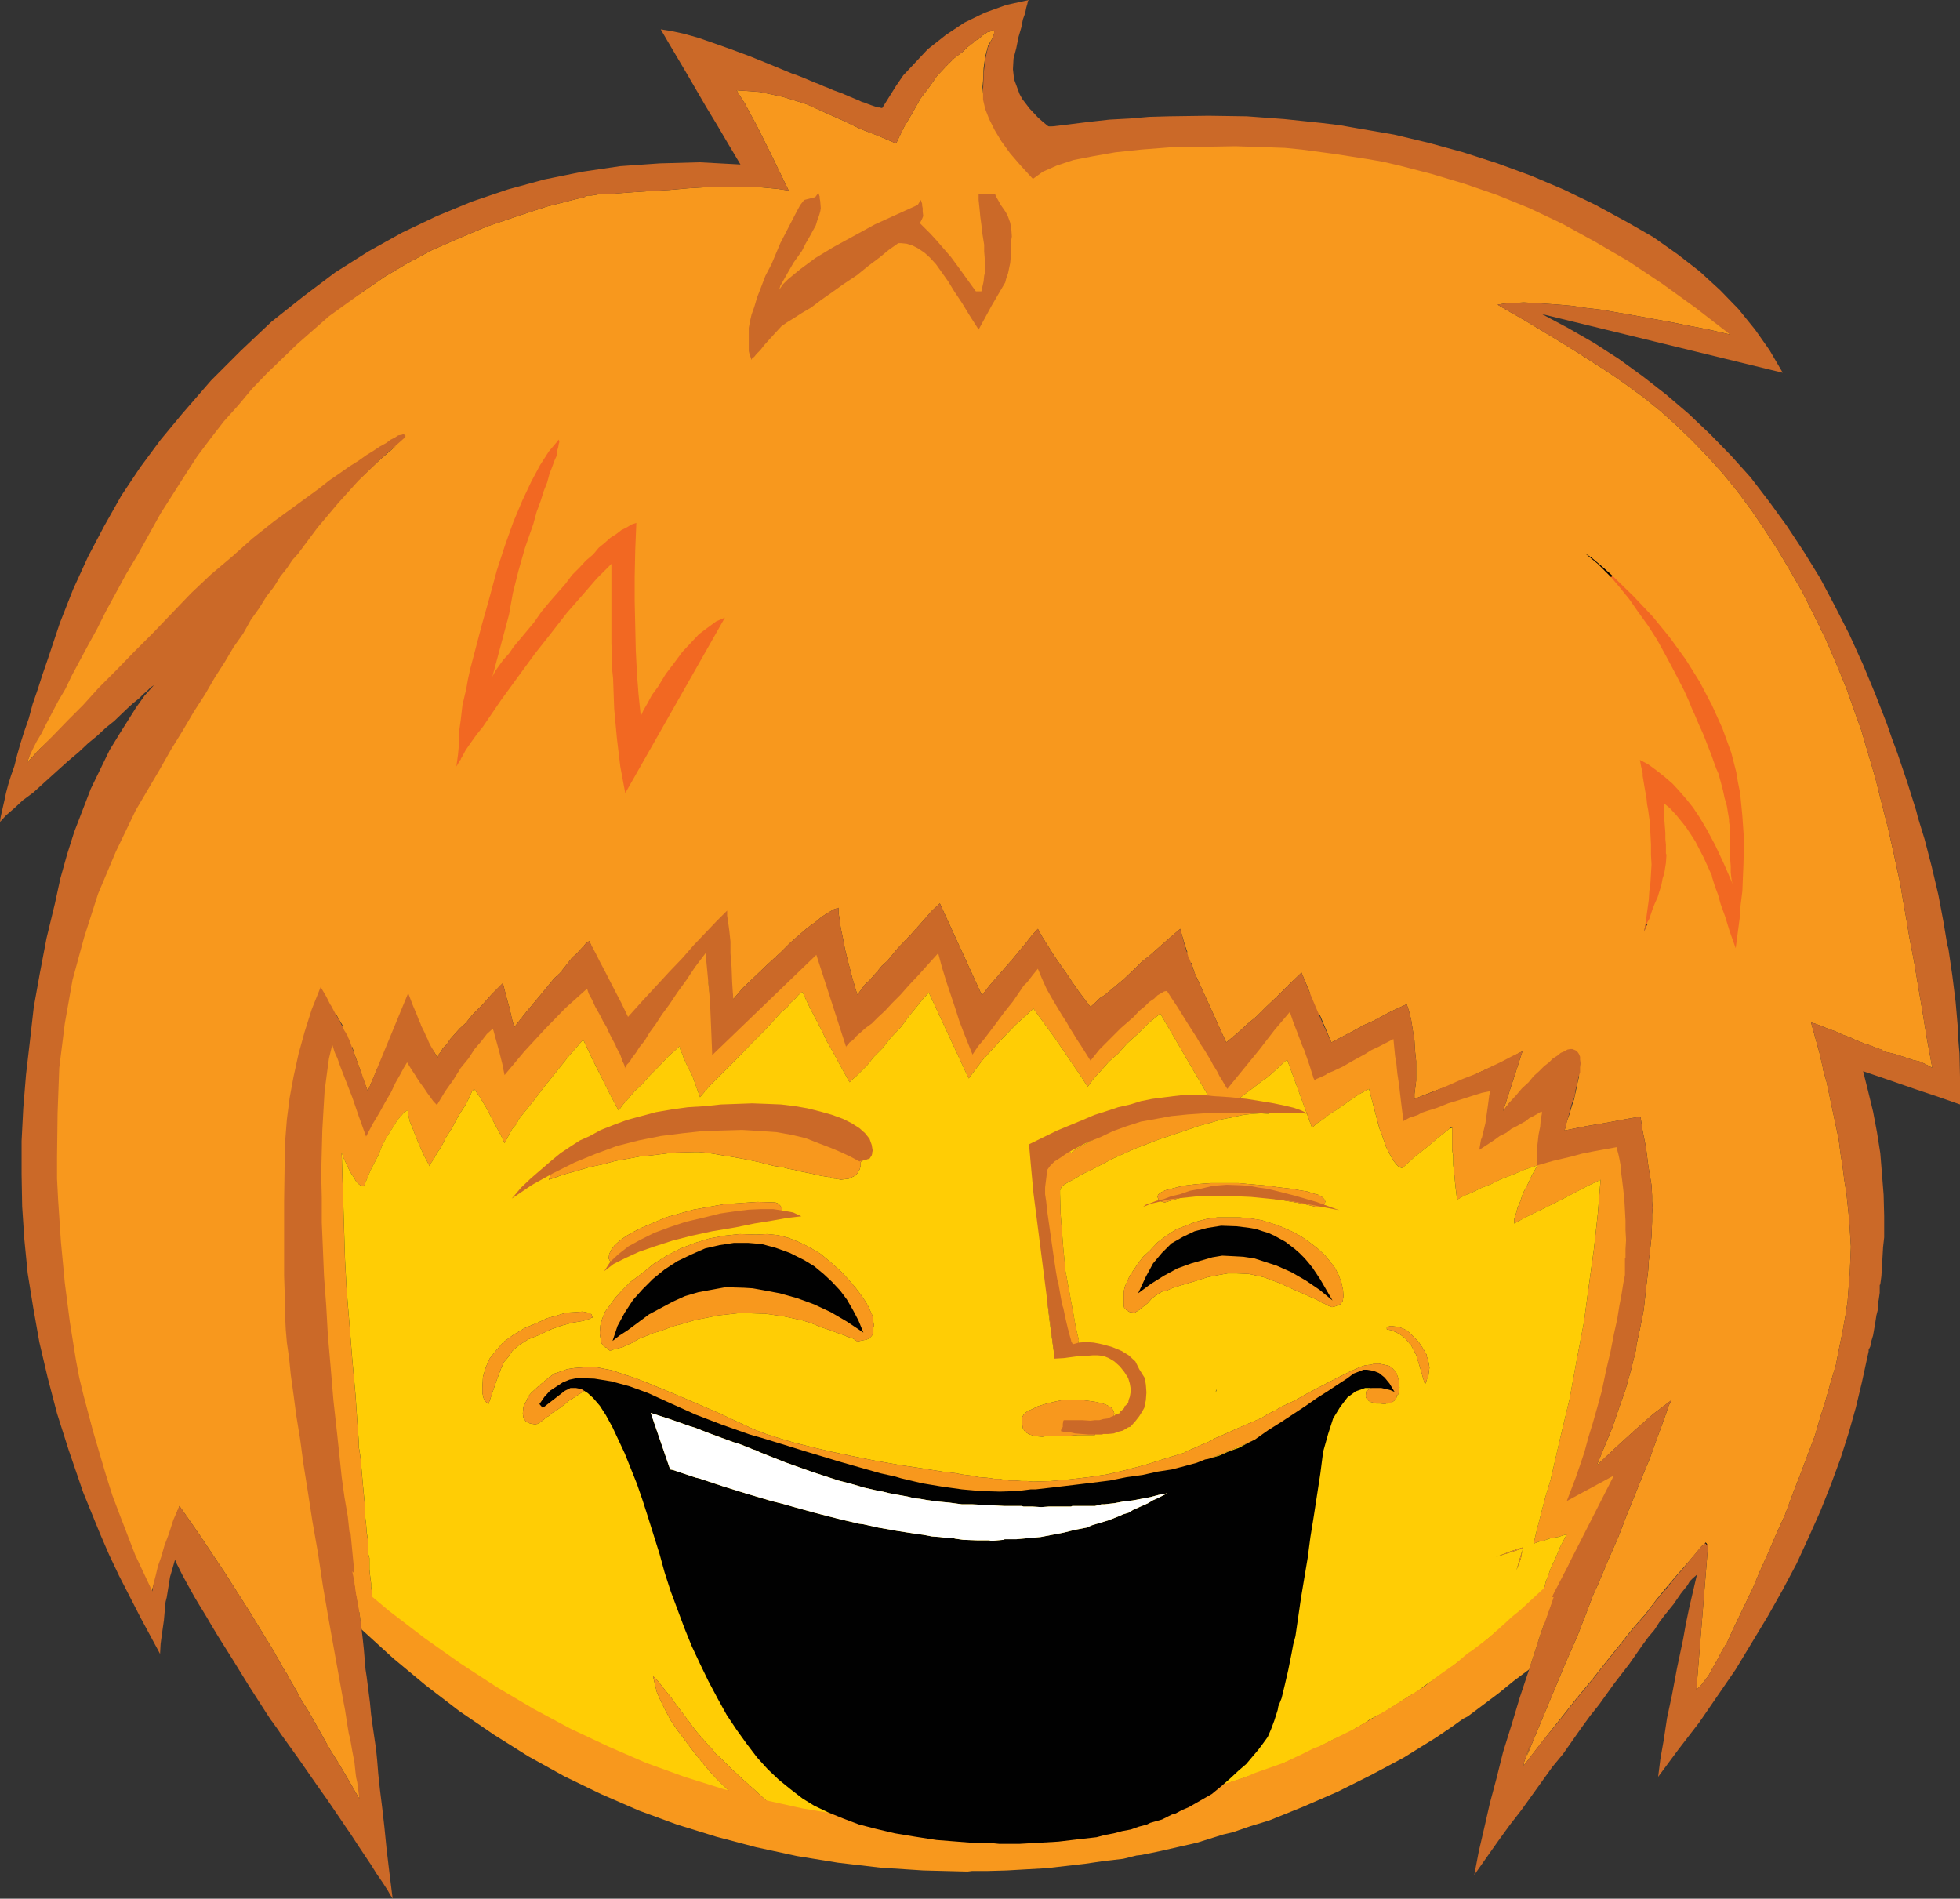 <?xml version="1.0" encoding="utf-8"?>
<!-- Generator: Adobe Illustrator 13.0.0, SVG Export Plug-In . SVG Version: 6.00 Build 14948)  -->
<svg version="1.2" baseProfile="tiny" id="Layer_1" xmlns="http://www.w3.org/2000/svg" xmlns:xlink="http://www.w3.org/1999/xlink"
	 x="0px" y="0px" width="176.949px" height="171.4px" viewBox="0 0 176.949 171.4" xml:space="preserve">
<rect x="0" y="0" width="176.949" height="171.4" fill="#333333" stroke="none"/>
<path fill-rule="evenodd" fill="#F8981D" d="M60.399,17.15l-1.75,0.1l-1.5,0.1l-1.3,0.1l-1,0.1H54l-0.601,0.1H53l-0.101,0.1
	l-0.6,0.15l-2.95,0.75l-2.75,0.9l-2.65,0.9l-2.5,1.05l-2.399,1.05l-2.25,1.2L34.699,25l-1.949,1.35l-1.551,1L29.8,28.4l-1.4,1
	l-1.25,1l-1.25,0.9l-1.149,0.95l-1.101,0.9l-0.95,0.9l-1,0.8l-0.85,0.8l-0.8,0.75l-0.7,0.8l-0.7,0.65l-0.55,0.7l-0.5,0.65l-0.4,0.65
	l-1.35,1.9L14.6,43.7l-2.3,3.8l-2.2,3.7l-1.9,3.7L7.25,56.65l-0.851,1.8L5.6,60.2l-0.7,1.8l-0.75,1.7l-0.6,1.75l-1.101,3.4L3.5,67.7
	l1.05-1l0.95-0.95l0.899-0.85l0.8-0.85l0.75-0.75l0.65-0.7l0.65-0.55l0.449-0.55l0.65-0.6l0.75-0.75l0.45-0.4l0.55-0.4l0.5-0.5
	l0.6-0.5L13.8,57.8l0.7-0.5l0.649-0.6l0.75-0.6l0.75-0.65l0.851-0.6l0.8-0.75l0.899-0.7l0.9-0.8l1-0.75L22.05,51l1.05-0.8l2.25-1.75
	l2.35-1.95l2.551-1.95l2.649-2.15l2.851-2.15l-1.4,1.2l-2.45,2.3l-2.3,2.4l-2.15,2.4L25.5,51.1l-0.351,0.45L24.8,52.1l-0.45,0.65
	l-0.45,0.8l-0.55,0.8l-0.6,0.95l-0.65,1l-0.65,1.15l-0.8,1.15l-0.8,1.3l-0.9,1.35l-0.899,1.5l-1,1.5L16,65.9l-1.101,1.7l-1.1,1.85
	l-2.25,3.7L10.5,75l-0.851,1.9L8,80.7l-1.25,3.9L5.699,88.5L5.05,92.45l-0.25,2l-0.15,2l-0.05,4.1l0.05,3.951l0.25,3.799l0.25,3.65
	L5.6,115.5l0.45,3.35l0.55,3.199l0.65,3.051l0.8,2.949l0.7,2.701l0.35,1.299l0.4,1.301l0.699,2.4l0.7,2.299l0.601,2.101l0.6,2
	l0.25,0.899l0.3,0.9l0.601,1.75l0.05-0.5l0.2-0.699l0.199-0.9l0.351-1.1l0.149-0.65l0.2-0.7l0.55-1.5l0.551-1.8l0.699-1.9l0.95,1.35
	l1,1.451l1,1.5l1.101,1.649l1.05,1.649l1.149,1.801l2.351,3.85v0.051l0.1,0.149l0.15,0.25l0.25,0.45l0.25,0.449l0.35,0.551
	l0.351,0.65l0.5,0.85l0.449,0.85l0.601,0.95l0.6,1.05l0.7,1.25l0.7,1.25l0.85,1.35l0.851,1.451l0.949,1.649V161.5v-0.951l-0.1-1.149
	l-0.05-0.601v-0.6l-0.101-0.699l-0.05-0.701l-0.1-0.75L32,155.35l-0.101-0.45l-0.05-0.399l-0.1-0.801L31.55,152l-0.2-0.951l-0.15-1
	L31,149l-0.101-0.551l-0.05-0.5l-0.15-0.6l-0.1-0.551l-0.2-1.149l-0.1-0.351L30.25,145l-0.101-0.601l-0.2-1.25l-0.3-1.351
	l-0.25-1.399l-0.3-1.45l-0.1-0.4l-0.051-0.199v-0.15l-0.1-0.699l-0.6-3.101l-0.601-3.3l-0.45-1.7l-0.25-1.601l-0.25-1.549
	l-0.1-1.451l-0.1-1.449l0.05-1.35l0.05-1.301l0.25-1.199L27,118.4l0.149-1.101v-0.6v-0.3v-0.149l0.05-0.101L27.3,115v-1.051v-1.05
	l-0.25-1.75l-0.05-1.7V109l-0.101-0.65l-0.05-0.6L26.6,106l-0.05-1.551l-0.05-1.55l0.149-1.399l0.15-1.4l0.3-1.25l0.35-1.2l0.5-1.05
	l0.45-0.9l0.25,1L28.5,97.1l-0.051,0.449l-0.05,2.15l-0.149,3.051v1l0.25,7.35l0.149,2.55l0.25,2.7l0.25,2.75l0.351,2.949
	l0.199,2.201L30,126.4l-0.15,0.55l-0.05,0.6l-0.05,0.601l0.449,3.8l0.051,0.75l-0.101,1.7l0.05,1.5v0.649l0.051,0.601l0.199,1.101
	l0.101,0.35l0.2,0.6l0.35,0.45v0.3v0.15l0.05,0.199L31.25,141l0.199,1.199l0.2,1l0.2,0.9l0.05,0.3L32,144.7l0.199,0.5l0.2,0.301
	l0.2,0.1l0.3-0.051l0.25-0.1l0.2-0.199l0.15-0.201V145v-0.201l0.05-0.199v-0.25l0.05-0.301l-0.05-0.1v-0.05v-0.101v-0.25
	l-0.05-0.299v-0.301l-0.101-0.8l-0.05-0.5v-0.5v-0.101V140.9v-0.101v-0.149l-0.1-0.351v-0.35l-0.051-0.1v-0.051v-0.1V139.5v-0.551
	l-0.1-0.65l-0.05-0.699l-0.101-0.801v-0.85l-0.1-1l-0.1-1.05l-0.101-1.149l-0.1-1.15l-0.101-0.7l-0.05-0.2v-0.15v-0.299l-0.1-1.351
	l-0.101-1.45l-0.1-1.5l-0.3-3.3l-0.25-3.149l-0.25-3l-0.15-2.801l-0.3-9.65l0.1,0.301v0.05L31,104.5l0.1,0.199l0.3,0.65l0.25,0.5
	l0.3,0.449l0.2,0.351l0.101,0.101l0.05,0.049l0.1,0.101l0.2,0.149h0.1h0.051l0.1,0.051l0.6-1.45l0.75-1.45l0.301-0.8l0.35-0.649
	l0.7-1.101l0.3-0.5l0.35-0.399L36.5,100.4l0.35-0.2l-0.05,0.25l0.1,0.35L37,101.25l0.25,0.6l0.25,0.65l0.35,0.85l0.4,0.9l0.55,1.049
	l0.1-0.299l0.25-0.351l0.3-0.55l0.4-0.6l0.4-0.801l0.55-0.85l0.55-1.051l0.7-1.1l0.399-0.8l0.15-0.351l0.2-0.25L43.3,99l0.6,1
	l0.601,1.149l0.75,1.399l0.3,0.65l0.45-0.85l0.25-0.45l0.35-0.399l0.3-0.551l0.4-0.5l0.85-1.05l0.95-1.25l1.05-1.3l1.15-1.45
	l1.35-1.55l0.8,1.699l0.4,0.801l0.2,0.4l0.1,0.199l0.05,0.1L54.3,97.2v0.051l0.05,0.1l0.1,0.199l0.2,0.4l0.4,0.801l0.8,1.5
	l0.4-0.551l0.5-0.55L57.3,98.5l0.7-0.65l0.699-0.801L59.5,96.25l0.85-0.9l1-0.9l0.05,0.2l0.05,0.2l0.15,0.3l0.1,0.3l0.2,0.45
	l0.2,0.45l0.3,0.55l0.15,0.351l0.2,0.549l0.449,1.25L64,98.1l0.85-0.85l1.55-1.551l1.4-1.449L69.05,93l1.05-1.15l0.45-0.5l0.5-0.4
	l0.35-0.449l0.4-0.351l0.3-0.351l0.35-0.25l0.301,0.65l0.399,0.85L73.6,91.9l0.55,1.05l0.5,1.051l0.65,1.149l0.649,1.2l0.75,1.35
	l0.25-0.25l0.351-0.3l0.45-0.45l0.55-0.55l0.6-0.75l0.75-0.75l0.75-0.95l0.95-1l0.7-0.949l0.649-0.801L83.3,90.2l0.55-0.6l3.6,7.75
	l1.25-1.65l1.45-1.6l1.5-1.551l1.65-1.5l0.649,0.9l0.7,0.95l0.65,0.899l0.3,0.451l0.35,0.5l1.15,1.699l0.55,0.801l0.25,0.399
	l0.3,0.45l0.551-0.75l0.649-0.7l0.7-0.8l0.85-0.75l0.801-0.9l0.949-0.85l0.95-0.95l1.101-0.899l4.55,7.799h-0.95l-0.95,0.15
	l-1.05,0.2l-1,0.3l-1.1,0.301l-1.101,0.449l-1.2,0.5l-1.199,0.65l-0.65,0.25l-0.55,0.3L98.5,103l-0.95,0.5l-0.45,0.25l-0.35,0.299
	l-0.101,0.051l-0.05-0.25L95.75,104L95.1,104.4l-0.55,0.55l-0.351,0.801L94,106.299L93.899,107l-0.05,0.799v0.951v0.049V109v0.35
	l0.1,0.5v0.6l0.101,0.801l0.1,0.899l0.101,1.05v0.051l0.1,1.199l0.1,1.45l0.101,1.55l0.2,1.75l0.199,1.45l0.2,1.399l0.3-1.5
	l0.301-1.25l0.199,1l0.101,0.4l0.2,0.35l0.1,0.25l0.2,0.201l0.1,0.1l0.2,0.05l0.2-0.05l0.2-0.15l0.1-0.199v-0.15l0.05-0.1
	l-0.3-1.301l-0.2-1.15l-0.2-1.049l-0.149-0.851l-0.15-0.75l-0.1-0.601l-0.101-0.5l-0.05-0.299v-0.25L96,112.75l-0.101-1.25
	l-0.149-1.951l-0.051-1.799v-0.301l0.15-0.35l0.45-0.301l0.649-0.35l0.75-0.449l0.95-0.451l1.8-0.949l2-0.9l2.2-0.85l2.4-0.801
	l1.149-0.399l1.101-0.3l1-0.301l1-0.199l0.899-0.2l0.851-0.101l0.8-0.049l0.75,0.049l-0.1-0.35l-0.15-0.25l-0.25-0.199l-0.35-0.15
	l-0.45-0.15l-0.5-0.05h-0.65l-0.649,0.05l0.85-0.65l0.8-0.6l0.7-0.55l0.65-0.45l0.55-0.5l0.45-0.4l0.35-0.35l0.35-0.3l2.25,6.149
	l0.45-0.399l0.55-0.351L120,100.6l0.649-0.4L122,99.25l0.75-0.5l0.85-0.451l0.25,0.951l0.3,1.149l0.3,1.149l0.15,0.5l0.2,0.5
	l0.3,0.851v0.05l0.05,0.1l0.101,0.201l0.199,0.399l0.301,0.55l0.3,0.4l0.1,0.1l0.05,0.051l0.101,0.1l0.3,0.1l1.15-1.05l1.149-0.899
	l1-0.851l0.95-0.75l0.25-0.2v0.1v1v0.15v0.35v0.451l0.1,0.649v0.75l0.101,0.899l0.1,1.051l0.15,1.199l0.6-0.35l0.75-0.3l0.8-0.399
	l0.9-0.351l0.9-0.45l1.05-0.4l1.05-0.449l1.2-0.4l-0.5,0.9l-0.4,0.85l-0.399,0.75l-0.25,0.75l-0.25,0.6l-0.15,0.551l-0.15,0.449v0.4
	l1.2-0.65l1.15-0.549l2.1-1.051l1.8-0.949l0.801-0.4l0.75-0.35l-0.25,3.049l-0.351,3.201l-0.45,3.25L143,119.35l-0.65,3.4
	l-0.65,3.549l-0.85,3.551l-0.85,3.699l-0.5,1.65l-0.4,1.551l-0.35,1.35l-0.301,1.25l0.551-0.2l0.3-0.05l0.7-0.25l0.649-0.1l0.8-0.25
	l-0.6,1.149l-0.45,1.101l-0.35,0.699l-0.25,0.7l-0.25,0.649l-0.15,0.65l-0.2,0.6l-0.1,0.551l-0.1,0.5v0.449v0.351l0.1,0.351
	l0.15,0.25l0.25,0.199l0.25,0.1l0.35,0.051l0.1-0.1l0.2-0.301l0.25-0.449L141,145.4l0.35-0.8l0.45-0.95l0.45-1.149l0.6-1.301
	l0.25-0.85l0.3-0.75l0.25-0.7l0.3-0.601l0.4-1.1l0.15-0.5l0.199-0.35l0.4-0.4l0.35-0.35l0.301-0.35l0.3-0.25l0.149-0.301l0.15-0.199
	l0.1-0.201l0.051-0.149l-0.051-0.3l-0.05-0.15l0.3-0.35l0.101-0.1l0.05-0.101l-0.1-0.45l-0.101-0.199l-0.1-0.101l-0.4-0.149
	l-0.45-0.051l-0.75,0.25l-0.6,0.2l-0.45,0.149l-0.35,0.15l0.2-0.75l0.25-0.8l0.25-0.851l0.3-0.949l0.25-1.051l0.3-1.149l0.3-1.25
	l0.3-1.25l0.2-1.351l0.25-1.199l0.2-1.15l0.2-1.05l0.149-1l0.2-0.851l0.101-0.85l0.199-0.65l0.101-0.649l0.1-0.55l0.2-0.85
	l0.1-0.551v-0.15h0.051l-0.051-1.549v-1.4l-0.1-1.35l-0.05-1.15l-0.101-1.15l-0.1-0.949l-0.1-0.5l-0.051-0.4l-0.1-0.75l0.2-0.2
	l0.149-0.149l0.101-0.15l0.05-0.1l-0.1-0.301l-0.101-0.15l-0.05-0.1l-0.2-0.199L147,103.4l-0.15-0.351l-0.15-0.199l-0.25-0.15
	l-0.35-0.05l-0.5-0.3l-0.5,0.05l-0.05,0.25l-1.3,0.2l-1.25,0.5l-0.95,0.35l-0.851,0.35l-0.8,0.25l-0.7,0.15v-0.75l0.051-0.6v-0.6
	l0.05-0.5l0.149-0.351l0.2-0.25l0.351-0.45l0.149-0.35l0.05-0.15l0.051-0.05l-0.051-0.101v-0.049l-0.1-0.15l0.25-0.35l0.05-0.101
	h0.05L140.35,99l-0.1-0.25l-0.101-0.15l-0.2-0.2l-0.149-0.101l-0.45-0.049h-0.2l-0.2,0.1l-0.3,0.1l-0.25,0.2l-0.35,0.2l-0.351,0.3
	L137.25,99.5l-0.4,0.449l-0.65,0.5l-0.5,0.45l-0.5,0.399l-0.35,0.351l-0.35,0.25l-0.15,0.2l-0.15,0.1v0.1v-0.25l0.2-0.399l0.2-0.45
	l0.15-0.55l0.149-0.399l0.05-0.4L135,99.6v-0.25l0.05-0.25l0.05-0.15l-0.05-0.3l-0.101-0.25l-0.199-0.2l-0.25-0.1l-0.2-0.35
	l-0.25-0.25l-0.351-0.15h-0.35l-0.85,0.35l-0.15-0.3l1.45-0.7l1.35-0.6l1.2-0.6l1.1-0.601l-1.75,5.399l0.551-0.699l0.6-0.6
	l1.1-1.051l0.45-0.5l0.5-0.4l0.4-0.399l0.45-0.3L140.1,96l0.35-0.25l0.301-0.201l0.35-0.1l0.25-0.15l0.25-0.049l0.45,0.049
	l0.25,0.15l0.1,0.15l0.101,0.25l0.05,0.55v0.351V97.2l-0.101,0.4l-0.1,0.5l-0.25,1.15l-0.2,0.6l-0.2,0.699l-0.25,0.701l-0.199,0.799
	l2-0.399l1.8-0.3l1.6-0.301l1.45-0.25l0.2,1.301l0.3,1.5l0.2,1.6l0.3,1.801l0.05,0.949v0.5l0.05,0.6l-0.05,0.551v0.65l-0.05,1.35
	l-0.15,1.449l-0.1,0.75l-0.05,0.851l-0.2,1.7l-0.2,1.85L148.05,120l-0.2,0.899l-0.1,0.45l-0.051,0.5l-0.449,1.8l-0.5,1.8l-0.601,1.7
	l-0.6,1.75l-0.7,1.7l-0.7,1.699l1.75-1.649l1.7-1.55l1.65-1.45l1.649-1.25l-0.25,0.5l-0.2,0.601L150,128.75l-0.5,1.35l-0.551,1.55
	l-0.649,1.55l-0.7,1.75l-0.75,1.85l-0.75,1.951l-0.9,2.049l-0.899,2.15l-0.5,1.1l-0.45,1.201l-0.95,2.449l-1.1,2.5l-1.101,2.65
	l-1.149,2.75l-1.2,2.9l0.25-0.9l-0.2,0.55l-0.149,0.5l-0.15,0.399l-0.05,0.351l1.649-2.149l1.601-2l1.5-1.9l1.45-1.75l1.3-1.65
	l1.25-1.55l1.149-1.45l1.101-1.25l0.95-1.25l0.899-1.1l0.8-0.95l0.75-0.851l0.65-0.75l0.55-0.649l0.45-0.55l0.4-0.35l0.199,0.299
	l-1.05,13l0.2-0.199l0.25-0.25l0.3-0.4l0.351-0.449l0.35-0.65l0.4-0.7l0.449-0.851l0.5-0.85l0.5-1.1l0.551-1.15l0.6-1.25l0.65-1.35
	l0.649-1.551l0.7-1.549l0.75-1.75l0.8-1.75l0.7-1.9l0.7-1.801l1.3-3.449l0.5-1.7l0.5-1.601l0.45-1.6l0.45-1.5l0.3-1.55l0.3-1.45
	l0.25-1.4l0.2-1.299l0.1-1.351L167,114.9l0.1-2.351l-0.15-2.399l-0.25-2.399l-0.199-1.25l-0.15-1.201l-0.2-1.25L166,102.85
	l-0.551-2.6l-0.55-2.601l-0.2-0.7l-0.1-0.35l-0.05-0.301L164.25,95l-0.75-2.701l0.35,0.101l0.4,0.149L165,92.85l0.699,0.25l0.65,0.3
	l0.55,0.2l0.25,0.1l0.3,0.15l1,0.4l0.351,0.1h0.05l0.1,0.05l0.2,0.101l0.3,0.1l0.25,0.1h0.051l0.1,0.051l0.15,0.1l0.199,0.1
	l0.7,0.15l0.65,0.199l1.2,0.4l0.5,0.1L173.699,96l0.4,0.199l0.35,0.2l-0.5-2.7l-0.399-2.449l-0.4-2.351l-0.35-2.101l-0.4-2.049
	l-0.3-1.8l-0.3-1.7l-0.25-1.5L171,77.2l-0.551-2.45l-0.6-2.35l-0.55-2.2l-0.65-2.2l-0.6-2.05l-0.7-1.95l-0.65-1.85l-0.949-2.3
	l-0.95-2.2l-1.05-2.15l-1-2l-1.15-2l-1.1-1.85l-1.2-1.85l-1.15-1.7l-1.3-1.75l-1.3-1.6l-1.4-1.55l-1.35-1.4l-1.45-1.4l-1.45-1.3
	l-1.55-1.25l-1.5-1.1l-1-0.7l-1.05-0.7l-1.25-0.8l-1.25-0.8l-1.45-0.9l-1.5-0.9l-1.65-1l-1.75-1l-0.75-0.45l0.65-0.1l0.85-0.05
	l0.851-0.05l1,0.05l2.149,0.15l1.15,0.1l1.35,0.2l1.301,0.15l1.449,0.25l1.45,0.25l1.65,0.3l1.649,0.3l1.75,0.35l1.801,0.35
	l1.949,0.45l-2-2.25l-1.05-1.05l-1.1-1l-1.2-1l-1.2-0.9l-2.6-1.75l-2.9-1.65l-1.5-0.75l-1.55-0.7l-1.65-0.7l-1.649-0.6l-1.7-0.6
	l-1.75-0.55l-3.65-1.05l-3.6-0.95l-3.6-0.8l-3.551-0.65l-3.6-0.55l-3.5-0.4l-3.5-0.3l-3.45-0.15l-2.8-0.1l-2.6-0.1l-2.351-0.1
	l-1.1-0.05h-1l-1.9-0.1l-1.7-0.1l-1.5-0.1l-1.199-0.1l-0.301-0.4l-0.199-0.4l-0.2-0.45l-0.101-0.4L88.8,8.9l-0.05-0.5l-0.051-0.55
	L88.75,7.3l0.05-1.15l0.149-1.05l0.25-0.95l0.45-0.8L89.75,3V2.85L89.8,2.8l-0.15-0.05H89.5l-0.101,0.1l-0.25,0.05l-0.2,0.15
	l-0.25,0.15l-0.25,0.25l-0.35,0.2l-0.35,0.3l-0.4,0.3l-0.4,0.4l-0.8,0.6L85.399,6l-0.8,0.85l-0.7,1L83.1,8.9l-0.7,1.25l-0.8,1.35
	l-0.7,1.45l-1.649-0.7l-1.551-0.6l-1.449-0.7l-1.351-0.6L72.8,9.4l-2.101-0.65L68.6,8.3l-2.1-0.15l0.3,0.5l0.45,0.7l0.449,0.85
	l0.601,1.1l0.6,1.2l0.7,1.4l0.75,1.55l0.85,1.75l-1-0.15l-1.05-0.1l-1.2-0.1h-1.25H65.25l-1.5,0.05L62.1,17L60.399,17.15
	L60.399,17.15z M143.3,50.1l0.399,0.25v0.05L143.3,50.1L143.3,50.1z M127,90.65l0.199,0.601l0.2,0.799l0.3,1.9l0.051,0.9l0.1,0.949
	v0.851v0.899l-0.1,0.801l-0.051,0.4V99.2l1.9-0.75l1.85-0.65l-0.1,0.351l-4.25,1.7l-0.3-1.1l-0.25-0.951l0.1-0.1l0.15-0.1l0.1-0.2
	l0.05-0.101l0.101-0.049l0.05-0.301l0.1-0.25v-0.35l0.051-0.301l-0.101-0.699l-0.1-0.35l-0.101-0.301l-0.199-0.4l-0.101-0.199
	L126.6,94V93.95l-0.45-0.699l-0.45-0.551l-0.35-0.199l-0.25,0.049l-0.05,0.351h-0.2l-0.35,0.05L124.3,93l-0.2,0.149l-0.55,0.351
	l-0.601,0.549L122.85,94v0.149l-0.3,0.25l-0.95,0.8l-0.4,0.35l-0.3,0.351l-0.35,0.25l-0.25,0.25l-0.351,0.351l-0.3-0.351l-0.149-0.2
	l-0.101-0.15l-0.5-0.75l-0.6-0.85l-0.5-0.949l0.35-0.601l0.4-0.5l0.3-0.45l0.3-0.35l1.05,2.5l2-1.051l0.9-0.5l0.9-0.399l1.6-0.851
	L127,90.65L127,90.65z M116,91.049L115.85,91l-0.3,0.049l-0.25,0.15l-0.2-0.1l-0.15,0.05l-0.1,0.149V91.6l-0.45,0.449L114,92.7
	l-0.5,0.75l-0.25,0.4l-0.2,0.5l-0.45,0.449l-0.35,0.451l-0.551,0.699l-0.449,0.5l-0.15,0.2l-0.1,0.149l-0.851-1.299l-0.75-1.15
	l-0.7-1.051l-0.649-0.949l-0.65-0.85l-0.55-0.75l-0.5-0.65l-0.4-0.551l0.75-1.299l0.851-1.351l0.3,0.95l0.4,0.85l2.449,5.4
	l0.551-0.45l0.649-0.55l0.7-0.65l0.85-0.699L114.3,90.9l1-0.95l1.05-1.05l1.15-1.101l0.75,1.801l-0.551,0.449l-0.3,0.301l-0.25,0.4
	l-0.3-0.101h-0.25h-0.15l-0.1,0.101l-0.2,0.1L116,91.049L116,91.049z M93.699,83.85l0.351,0.65l1.1,1.75l0.55,0.799L96.3,87.9
	l0.5,0.75l0.55,0.8l1.1,1.45L99,90.4l0.3-0.3l0.399-0.25l0.851-0.7l0.95-0.8l1.05-1l0.55-0.551l0.65-0.5l1.35-1.2l1.45-1.25
	l0.3,1.05l0.15,0.5l0.199,0.55l-1.5,0.75l-1.399,1.15l-0.351-0.2l-0.199,0.101l-0.15,0.299v0.5l-0.4,0.301l-0.35,0.4L102,90.2
	l-2.051,2.2l-1.85,2.3l-0.85-1.65L96.6,91.65L96.05,90.5L95.6,89.65l-0.55-0.8l-0.351-0.801L94.8,87.75l0.1-0.201l0.05-0.149
	L95,87.35l-0.051-0.4l-0.1-0.25l-0.15-0.3L94.5,86.25L94.199,86.1h-0.35l-0.3,0.151l-0.4-0.301l-0.3-0.1L92.5,85.9l-0.2,0.15
	l-0.101,0.15l-0.1,0.15l0.05,0.25L92,86.75L91.899,87l-0.05,0.75l0.1,0.199l-0.35,0.35l-0.3,0.451l-0.351,0.5l-0.3,0.6L90,90.75
	l-0.65,1.049l-0.7,1.101l-0.7,1.2L87.3,92.7l-0.5-1.25l-0.5-1.15l-0.351-0.949l-0.25-1L85.5,87.5l0.399-0.551l0.15-0.25l0.2-0.15
	l0.149-0.25l0.05-0.1H86.5l-0.051-0.3v-0.2l-0.1-0.35l-0.15-0.25L86,84.95l-0.301-0.05H85.5L85.35,85l-0.4,0.15L84.5,85.5
	l-0.101-0.1l-0.35-0.45l-0.3-0.25l-0.25-0.1l-0.15,0.05l-0.2,0.15l-0.1,0.35L83,85.6v0.651l0.1,0.35l-0.45,0.35l-0.6,0.45
	l-0.65,0.649l-0.7,0.65l-0.75,0.801l-0.85,0.799l-0.85,0.951L77.3,92.2l-0.95,1.1l-0.1-0.1l-0.051-0.1l-0.1-0.25l-0.1-0.2
	l-0.051-0.2L75.85,92l-0.1-0.201l-0.051-0.1v-0.05l-0.1-0.3l-0.2-0.7l-0.1-0.25l-0.05-0.2l-0.101-0.4l-0.1-0.25L75,89.35
	l-0.101-0.45l-0.25-0.649l-0.2-0.551l-0.399-0.85l0.5-0.65l0.399-0.45l0.2-0.35l0.05-0.1h0.051l-0.051-0.55L75.05,84.4l-0.15-0.15
	l-0.1-0.05l-0.3-0.05l-0.45,0.05l-0.25,0.05l-0.2,0.15L73,84.75l-0.65,0.55L72,85.6l-1,0.85l-0.7,0.7l-0.601,0.55l-0.25,0.2
	l-2.1,2.2l-1.8,2.3l-0.3,0.399L64.6,93.75l-0.1-0.15v-0.25l-0.101-0.4V92.5l-0.2-1.851L64,89.15l-0.051-0.5l0.15-0.25h0.05l0.2-0.55
	l0.25-0.45l0.4-0.75L65.25,86l0.1-0.25l0.1-0.15l0.75,4.6l0.851-1l1.05-1l1.15-1.1l1.25-1.15l0.85-0.85l0.8-0.7l0.75-0.65l0.7-0.5
	l0.6-0.5l0.551-0.35l0.5-0.3l0.449-0.15v0.45L75.8,83l0.1,0.75l0.2,0.95l0.2,1.05l0.3,1.2l0.35,1.35l0.45,1.5l0.45-0.6l0.25-0.35
	l0.35-0.301l0.75-0.85l0.4-0.5l0.5-0.449l0.95-1.151l1.149-1.2l1.25-1.4l0.65-0.75l0.75-0.7l3.8,8.3l0.7-0.9l0.7-0.8l1.35-1.55
	l1.2-1.45l0.55-0.7L93.699,83.85L93.699,83.85z M148.75,83.4l-0.2,0.35l-0.101,0.35l0.051-0.4l0.1-0.35L148.75,83.4L148.75,83.4z
	 M45.85,96.4l-0.2-0.55L45.5,95.4l-0.301-0.8L45,94.2l-0.15-0.25l-0.1-0.4l-0.051-0.299L44.6,93l-0.1-0.15l-0.15-0.301l-0.1-0.149
	l-0.2-0.101l-0.15,0.051l-0.25,0.05l-0.2,0.2l-0.3,0.25l-0.25,0.4l-0.25,0.049L42.5,93.45l-0.101,0.45l-0.05,0.05l-0.5,0.45
	l-0.5,0.55l-0.75,0.85L39.8,96.9l-0.351,0.5l-0.6,0.851L38.6,97.5l-0.2-0.601l-0.2-0.45l0.051-0.1V96.2l-0.101-0.65l-0.1-0.25
	l-0.101-0.149l-0.199-0.2l-0.2-0.1l-0.45-0.051l-0.3,0.15l-0.7-0.15h-0.35l-0.25,0.15l-0.15,0.1l-0.15,0.4v0.301l0.101,0.299V96.1
	l0.05,0.1l0.1,0.2l-0.6,0.851l-0.5,0.649l-0.45,0.75l-0.55,0.8l-0.5,0.9l-0.45-0.95l-0.35-0.8l-0.351-0.75l-0.3-0.65v-0.5v-0.25
	l0.05-0.199l0.051-1V95l0.149-0.301L31.8,94.5l0.25,0.799l0.35,0.951l0.351,1.049l0.449,1.201l0.851-2l1-1.65l1-1.45l1.149-1.101
	l0.5,0.601l0.551,0.7l1,1.449L39.5,95.5l0.1-0.301l0.2-0.25L40,94.6l0.35-0.35l0.3-0.451l0.4-0.449l0.45-0.5l0.55-0.5l0.649-0.801
	l0.851-0.85l0.85-0.949l1-1l0.3,1.199L46,91l0.199,0.899l0.101,0.399l0.149,0.4l1.15-1.449l1.05-1.25l0.95-1.15l0.45-0.551
	l0.5-0.449l0.75-0.95l0.35-0.45l0.4-0.35l0.6-0.65l0.25-0.3l0.3-0.2l0.351,0.8l0.55,1.1l0.55,1.35l0.7,1.65l0.05-0.2l0.101-0.101
	V89.5l0.05,0.049H55.5v0.101L55.399,90l0.75,1.949l0.05,0.15l0.5,1.4l0.9-1.15l0.9-1l0.85-1l0.85-0.9l-0.6,1l-0.55,0.95L58.5,92.25
	L58,93.049l-0.5,0.701L57.05,94.4l-0.4,0.55L56.3,95.5l-0.101,0.149l-0.75-1.95l-0.35-0.9l-0.25-0.549l-0.3-0.701V91.5h-0.2
	l-0.2-0.101L54,91.2l-0.101-0.15l-0.3-0.5l0.1,0.15l0.15,0.2l0.1,0.101L54,91.049l0.1,0.101l0.05,0.05l0.101,0.051V91.2h0.05h0.1
	l-0.3-0.65L53.85,90.1l-0.25-0.45l-0.2-0.25L53.55,89l0.149-0.301l0.101-0.25l0.05-0.1L53.8,87.9v-0.351l-0.101-0.35l-0.05-0.25
	l-0.2-0.4l-0.149-0.1h-0.101H52.8l-0.45,0.25l-0.5,0.4l-0.3,0.3l-0.25,0.399l-0.65,0.65l-0.6,0.801l-0.351,0.399l-0.3,0.5l-0.6,1.05
	l-0.4,0.5l-0.35,0.6l-0.7,1.25L46.6,94.9l-0.4,0.7L45.85,96.4L45.85,96.4z M28.649,95.1l0.05,0.05l-0.1,0.101L28.649,95.1
	L28.649,95.1z M30.949,92.6l-0.399-0.15H30.1h-0.15l0.101-0.3l0.149-0.2l0.2-0.3l0.101,0.2l0.05,0.1l0.1,0.15L30.949,92.6
	L30.949,92.6z M65.149,83.9l0.101,0.75L65.1,84.5L65,84.45l-0.351-0.05L65.149,83.9L65.149,83.9z"/>
<polygon fill-rule="evenodd" fill="#FFCD05" points="63.949,88.65 64,89.15 64.199,90.65 64.399,92.5 64.399,92.95 64.5,93.35 
	64.5,93.6 64.6,93.75 65.25,92.799 64.6,90.549 64.149,88.4 64.1,88.4 63.949,88.65 "/>
<polygon fill-rule="evenodd" fill="#FFCD05" points="38.85,98.25 39.449,97.4 38.949,97.299 38.6,97.049 38.399,96.9 38.6,97.5 
	38.85,98.25 "/>
<polygon fill-rule="evenodd" fill="#FFCD05" points="54.55,91.5 54.75,90.95 55,90.549 55.199,90.2 55.399,90 55.5,89.65 
	55.5,89.549 55.55,89.549 55.5,89.5 55.5,89.549 55.399,89.65 55.35,89.85 55.149,90.049 54.949,90.35 54.649,90.7 54.399,91.2 
	54.3,91.2 54.25,91.2 54.25,91.25 54.149,91.2 54.1,91.15 54,91.049 53.949,91 53.85,90.9 53.699,90.7 53.6,90.549 53.899,91.049 
	54,91.2 54.149,91.4 54.35,91.5 54.55,91.5 "/>
<path fill-rule="evenodd" fill="#FFCD05" d="M100.75,101.85l1.199-0.65l1.2-0.5l1.101-0.449l1.1-0.301l1-0.3l1.05-0.2l0.95-0.15
	h0.95l-4.55-7.799l-1.101,0.899l-0.95,0.95l-0.949,0.85l-0.801,0.9l-0.85,0.75l-0.7,0.8l-0.649,0.7l-0.551,0.75l-0.3-0.45
	l-0.25-0.399L97.1,96.45l-1.15-1.699l-0.35-0.5l-0.3-0.451l-0.65-0.899l-0.7-0.95l-0.649-0.9l-1.65,1.5l-1.5,1.551l-1.45,1.6
	l-1.25,1.65l-3.6-7.75l-0.55,0.6l-0.601,0.75L82.05,91.75l-0.7,0.949l-0.95,1l-0.75,0.95l-0.75,0.75l-0.6,0.75l-0.55,0.55
	l-0.45,0.45l-0.351,0.3l-0.25,0.25l-0.75-1.35l-0.649-1.2L74.649,94l-0.5-1.051L73.6,91.9l-0.45-0.851L72.75,90.2l-0.301-0.65
	l-0.35,0.25l-0.3,0.351l-0.4,0.351l-0.35,0.449l-0.5,0.4l-0.45,0.5L69.05,93l-1.25,1.25l-1.4,1.449l-1.55,1.551L64,98.1
	l-0.801,0.949l-0.449-1.25l-0.2-0.549l-0.15-0.351l-0.3-0.55l-0.2-0.45l-0.2-0.45l-0.1-0.3l-0.15-0.3l-0.05-0.2l-0.05-0.2l-1,0.9
	l-0.85,0.9l-0.801,0.799L58,97.85l-0.7,0.65l-0.55,0.649l-0.5,0.55l-0.4,0.551l-0.8-1.5l-0.4-0.801l-0.2-0.4l-0.1-0.199l-0.05-0.1
	V97.2l-0.101-0.15l-0.05-0.1l-0.1-0.199l-0.2-0.4l-0.4-0.801l-0.8-1.699L51.3,95.4l-1.15,1.45l-1.05,1.3l-0.95,1.25l-0.85,1.05
	l-0.4,0.5l-0.3,0.551l-0.35,0.399L46,102.35l-0.45,0.85l-0.3-0.65l-0.75-1.399L43.899,100l-0.6-1l-0.5-0.701l-0.2,0.25l-0.15,0.351
	l-0.399,0.8l-0.7,1.1l-0.55,1.051l-0.55,0.85l-0.4,0.801l-0.4,0.6l-0.3,0.55L38.899,105l-0.1,0.299l-0.55-1.049l-0.4-0.9l-0.35-0.85
	l-0.25-0.65l-0.25-0.6l-0.101-0.451l-0.1-0.35l0.05-0.25l-0.35,0.2l-0.301,0.351l-0.35,0.399l-0.3,0.5l-0.7,1.101L34.5,103.4
	l-0.301,0.8l-0.75,1.45l-0.6,1.45l-0.1-0.051h-0.051h-0.1l-0.2-0.149l-0.1-0.101l-0.05-0.049l-0.101-0.101l-0.2-0.351l-0.3-0.449
	l-0.25-0.5l-0.3-0.65L31,104.5l-0.051-0.101v-0.05l-0.1-0.301l0.3,9.65l0.15,2.801l0.25,3l0.25,3.149l0.3,3.3l0.1,1.5l0.101,1.45
	l0.1,1.351v0.299v0.15l0.05,0.2l0.101,0.7l0.1,1.15l0.101,1.149l0.1,1.05l0.1,1v0.85l0.101,0.801l0.05,0.699l0.1,0.65v0.551v0.199
	v0.1v0.051l0.051,0.1v0.35l0.1,0.351v0.149v0.101v0.149v0.101v0.5l0.05,0.5l0.101,0.8v0.301l0.05,0.299v0.25v0.101v0.05l0.05,0.1
	l-0.05,0.301v0.25l-0.05,0.199V145v0.049l3.899,2.9l3.95,2.7l2,1.25l2,1.2l2,1.15l2.05,1.1l2,1l2.05,0.949l2.051,0.9l2.1,0.85
	l4.2,1.5l2.1,0.701l2.15,0.649l-1.05-1L64.149,160l-0.75-0.9l-0.649-0.801l-1.551-2.049l-0.649-0.951l-0.45-0.85l-0.45-0.9
	l-0.35-0.799l-0.351-1.451l0.45,0.451l0.55,0.699l0.65,0.801l0.35,0.5l0.45,0.6l0.8,1.05l0.351,0.5l0.399,0.5l0.7,0.8l0.3,0.35
	L64,157.6l0.1,0.1l0.2,0.2l0.1,0.149l0.25,0.301l0.351,0.3l0.449,0.45l0.45,0.449l0.65,0.601l0.7,0.649l0.85,0.75l0.65,0.601
	l0.6,0.55l2.15,0.45l2.199,0.399l2.2,0.351l2.25,0.3l2.2,0.2l2.3,0.149l2.25,0.101l2.3,0.05l0.9-0.05h0.95l1.899-0.05l3.7-0.25
	l3.601-0.45l3.6-0.55l3.5-0.801l1.7-0.449l0.399-0.15l0.45-0.1l0.9-0.2l0.8-0.3l0.4-0.15l0.449-0.1l1.7-0.551l1.65-0.6l1.7-0.6
	l3.199-1.45l1.551-0.8l1.6-0.75l1.5-0.9l0.35-0.25l0.4-0.199l0.8-0.4l1.5-0.95l0.75-0.5l0.8-0.45l0.7-0.55l0.75-0.5l1.5-1.05
	l2.9-2.2l2.8-2.399l2.8-2.551l0.15-0.65l0.25-0.649l0.25-0.7l0.35-0.699l0.45-1.101l0.6-1.149l-0.8,0.25l-0.649,0.1l-0.7,0.25
	l-0.3,0.05l-0.551,0.2l0.301-1.25l0.35-1.35l0.4-1.551l0.5-1.65l0.85-3.699l0.85-3.551l0.65-3.549l0.65-3.4l0.449-3.35l0.45-3.25
	l0.351-3.201l0.25-3.049l-0.75,0.35l-0.801,0.4l-1.8,0.949l-2.1,1.051l-1.15,0.549l-1.2,0.65v-0.4l0.15-0.449l0.15-0.551l0.25-0.6
	l0.25-0.75l0.399-0.75l0.4-0.85l0.5-0.9l-1.2,0.4l-1.05,0.449l-1.05,0.4l-0.9,0.45l-0.9,0.351l-0.8,0.399l-0.75,0.3l-0.6,0.35
	l-0.15-1.199l-0.1-1.051l-0.101-0.899v-0.75l-0.1-0.649v-0.451v-0.35v-0.15v-1l-0.25,0.101l-0.95,0.75l-1,0.851l-1.149,0.899
	l-1.15,1.05l-0.3-0.1l-0.101-0.1l-0.05-0.051l-0.1-0.1l-0.3-0.4l-0.301-0.55l-0.199-0.399l-0.101-0.201l-0.05-0.1v-0.05l-0.3-0.851
	l-0.2-0.5l-0.15-0.5l-0.3-1.149l-0.3-1.149l-0.25-0.951l-0.85,0.451l-0.75,0.5l-1.351,0.949L120,100.6l-0.551,0.449l-0.55,0.351
	l-0.45,0.399l-2.25-6.149l-0.35,0.3l-0.35,0.35l-0.45,0.4l-0.55,0.5l-0.65,0.45l-0.7,0.55l-0.8,0.6l-0.85,0.65l0.649-0.05h0.65
	l0.5,0.05l0.45,0.15l0.35,0.15l0.25,0.199l0.15,0.25l0.1,0.35l-0.75-0.049l-0.8,0.049l-0.851,0.101l-0.899,0.2l-1,0.199l-1,0.301
	l-1.101,0.3l-1.149,0.399l-2.4,0.801l-2.2,0.85l-2,0.9l-1.8,0.949L97.699,106l-0.75,0.449l-0.649,0.35l-0.45,0.301l-0.15,0.35v0.301
	l0.051,1.799l0.149,1.951L96,112.75l0.149,1.5v0.25l0.05,0.299l0.101,0.5l0.1,0.601l0.15,0.75l0.149,0.851l0.2,1.049l0.2,1.15
	l0.3,1.301l-0.05,0.1v0.15l-0.1,0.199l-0.2,0.15l-0.2,0.05l-0.2-0.05l-0.1-0.1l-0.2-0.201l-0.1-0.25l-0.2-0.35l-0.101-0.4l-0.199-1
	l-0.301,1.25l-0.3,1.5l-0.2-1.399l-0.199-1.45l-0.2-1.75l-0.101-1.55l-0.1-1.45l-0.1-1.199h-0.051l0.051-0.051l-0.101-1.05
	l-0.1-0.899l-0.101-0.801v-0.6l-0.1-0.5V109v-0.201v-0.049v-0.951l0.05-0.799L94,106.299l0.199-0.549l0.351-0.801l0.55-0.55
	L95.75,104l0.85-0.15l0.05,0.25l0.101-0.051l0.35-0.299l0.45-0.25l0.95-0.5l1.05-0.601l0.55-0.3L100.75,101.85L100.75,101.85z
	 M104.6,108.299l-0.1-0.25l0.05-0.199l0.25-0.2l0.399-0.2l0.601-0.15l0.95-0.25l1.199-0.149l1.4-0.101h1.6h0.851l1.1,0.101
	l1.2,0.101l1.5,0.199l0.9,0.1l0.85,0.15l0.65,0.1l0.6,0.201l0.4,0.1l0.35,0.199l0.2,0.201l0.1,0.199l-0.05,0.2l-0.15,0.2l-0.199,0.1
	h-0.15L119,109l-1.2-0.301l-1.101-0.199l-2.1-0.351L113.55,108l-0.95-0.051l-1.85-0.05l-1.351-0.05h-0.55h-0.35l-1.25,0.1
	l-1.101,0.301l-1,0.299l-0.35-0.1L104.6,108.299L104.6,108.299z M107.899,115.65l-1.35,0.399l-0.65,0.201l-0.55,0.25l-0.45,0.1
	l-0.399,0.25l-0.5,0.35l-0.4,0.45l-0.45,0.351l-0.3,0.25l-0.25,0.149l-0.15,0.101L102,118.45l-0.25-0.15l-0.25-0.199l-0.051-0.25
	v-0.551v-0.149v-0.05v-0.5l0.101-0.45l0.45-1l0.75-1.101l0.449-0.6l0.601-0.55l0.7-0.75l0.8-0.601l0.85-0.549l0.9-0.351l0.899-0.351
	l0.95-0.25l1-0.149H111h0.949l1,0.101l0.95,0.149l0.95,0.3l0.85,0.301l0.9,0.399l0.85,0.45l0.851,0.6l0.649,0.5l0.65,0.6l0.5,0.601
	l0.45,0.601l0.3,0.6l0.25,0.65l0.15,0.699l0.05,0.7h-0.05v0.05v0.1l-0.051,0.201l-0.1,0.1l-0.1,0.15l-0.2,0.049l-0.15,0.101
	l-0.2,0.05L120.25,118l-0.101-0.051h-0.05l-0.1-0.05h-0.051l-0.149-0.101l-0.101-0.049l-0.199-0.101l-0.101-0.05h-0.05l-0.15-0.1
	l-0.1-0.051l-0.2-0.1l-0.3-0.15l-0.25-0.1l-0.65-0.301L117,116.5l-1.551-0.701l-1.35-0.5L112.75,115l-1.15-0.051h-0.75L110,115.1
	l-1,0.199L107.899,115.65L107.899,115.65z M53.55,97.799l0.05,0.051h-0.05V97.799L53.55,97.799z M56.449,101.25v0.049L56.1,101.5
	l-0.25,0.1h-0.1L56.449,101.25L56.449,101.25z M57,101.95h0.1l1.35-0.3l1.551-0.2l1.55-0.15l1.75-0.049l1.35-0.101h1.4h1.3
	l1.3,0.101l2.4,0.25l2.2,0.449l1,0.25l0.949,0.301l0.75,0.299l0.65,0.4l0.45,0.35l0.399,0.4l0.2,0.45l0.101,0.5h-0.051v0.05v0.1
	v0.201l-0.1,0.35l-0.1,0.1h-0.051v0.051v0.1l-0.199,0.25l-0.301,0.15l-0.3,0.149l-0.399,0.05l-0.4,0.051l-0.1-0.051h-0.101
	l-0.2-0.05H75.3l-0.25-0.101l-0.101-0.049h-0.05h-0.1l-0.65-0.101l-0.85-0.2l-1-0.199l-0.601-0.15l-0.55-0.1L70.8,105.4l-0.3-0.05
	l-0.65-0.1L68.5,104.9l-1.2-0.25l-1.101-0.2l-0.949-0.15l-0.851-0.149l-0.7-0.101L63.1,104h-0.45l-1.85,0.049l-2,0.25l-1.05,0.101
	l-1.051,0.2l-1.149,0.199l-1.101,0.301l-1.199,0.25l-1.2,0.35l-1.25,0.35l-1.25,0.451l0.45-1.15l0.35-0.5l0.45-0.45l0.45-0.45
	l0.649-0.4l0.65-0.35l0.8-0.25l1.7-0.55l1.899-0.45H57L57,101.95z M54.949,113.6L55,113.2l0.199-0.4L55.5,112.4L55.949,112
	l0.551-0.4l0.699-0.4l0.801-0.4l0.949-0.399l1.15-0.5l1.25-0.351l1.25-0.35l1.4-0.25l1.399-0.25l1.5-0.1l1.5-0.1L70,108.549
	l0.25,0.101l0.199,0.2l0.15,0.199l0.05,0.301l-0.05,0.1l-0.15,0.2l-0.25,0.101l-0.3,0.149L69.449,110l-0.5,0.1l-0.649,0.1l-0.65,0.1
	l-2.25,0.15l-2,0.25l-1.8,0.25l-1.5,0.4l-0.55,0.15l-0.351,0.1l-0.3,0.199l-0.75,0.451l-0.45,0.25l-0.399,0.35l-0.45,0.199
	l-0.35,0.25l-0.301,0.201L56,113.7l-0.25,0.1L55.6,113.9l-0.1,0.05V114l-0.301-0.051l-0.149-0.15L54.949,113.6L54.949,113.6z
	 M57.899,115L59,114.1l1.199-0.75l1.25-0.65l1.301-0.5l1.3-0.4l1.35-0.25l1.4-0.149l1.45,0.05l1-0.05l1,0.101l0.949,0.25l1,0.399
	l0.9,0.45l1,0.6l0.9,0.75l0.949,0.85l0.65,0.701l0.6,0.699l0.5,0.65l0.2,0.3L78,117.299l0.149,0.201l0.3,0.549l0.101,0.25
	l0.149,0.301l0.15,0.5v0.25l0.05,0.3l-0.05,0.2v0.25v0.3l-0.2,0.25l-0.2,0.2l-0.3,0.1L77.85,121l-0.45,0.1l-0.35-0.25l-0.601-0.2
	l-0.199-0.101l-0.101-0.049H76.1l-0.3-0.101l-0.8-0.3l-0.9-0.301l-0.85-0.35l-0.801-0.25l-1.6-0.35l-1.7-0.25l-1.6-0.051h-0.9
	l-0.899,0.101l-0.95,0.101l-0.95,0.199l-1.05,0.2l-1,0.3l-1.101,0.301l-1.05,0.399l-0.7,0.2l-0.6,0.25l-0.55,0.199l-0.45,0.25
	L57.3,121.1l-0.4,0.199l-0.3,0.101l-0.35,0.2l-0.75,0.199l-0.25,0.051l-0.15,0.1l-0.15-0.1l-0.05-0.051l-0.05-0.1l-0.25-0.1
	l-0.15-0.15L54.3,121.25L54.25,121l-0.101-0.551v-0.15v-0.049l0.05-0.601l0.15-0.55l0.25-0.65l0.45-0.6l0.5-0.7l0.649-0.7l0.75-0.75
	L57.899,115L57.899,115z M61.5,126.1l3.25,1.4l3.35,1.549l1.05,0.4l1.25,0.4l1.351,0.4l1.6,0.399l1.7,0.399l1.899,0.4l2,0.4
	l2.25,0.4l2,0.299l1.9,0.301l0.85,0.1l0.4,0.051l0.45,0.1l0.8,0.1l0.8,0.15l0.7,0.05l0.7,0.101h0.3h0.15l0.199,0.049l0.65,0.101
	h0.55l0.601,0.05h0.5l0.5,0.051l1.6-0.051l1.7-0.15l1.7-0.199l1.699-0.25l1.7-0.4l1.7-0.449l1.75-0.551l1.8-0.55l0.351-0.2
	l0.5-0.199l0.649-0.301l0.851-0.35l0.399-0.25l0.5-0.2l1.101-0.5l1.25-0.55l1.399-0.6l0.55-0.351l0.75-0.351l0.351-0.25l0.45-0.199
	l0.949-0.45l1.051-0.601l1.149-0.6l1.25-0.65l1.4-0.699l1-0.45l0.45-0.149l0.5-0.051l0.35-0.1h0.4l0.699,0.15l0.2,0.049l0.25,0.15
	l0.4,0.45l0.2,0.55l0.05,0.35l0.05,0.451l-0.05,0.299l-0.05,0.301l-0.101,0.1h-0.05V126v0.1l-0.1,0.25l-0.2,0.15l-0.2,0.149
	l-0.3,0.05h-0.15l-0.1,0.051l-0.45-0.051h-0.35l-0.351-0.1l-0.2-0.051L123.5,126.4l-0.101-0.101l-0.1-0.199v-0.15l0.05-0.35
	l0.25-0.2l0.4-0.2l0.649-0.05l-0.35-0.2l-0.25-0.1l-0.2-0.1h-0.1l-2.551,1.299l-2.55,1.301l-2.75,1.3l-2.75,1.399l-2.85,1.201
	l-2.75,1.049l-2.65,0.9l-2.5,0.75l-2.45,0.551l-2.35,0.449l-2.25,0.25l-2.15,0.1l-1.6-0.049l-0.8-0.051h-0.75l-1.601-0.15l-1.55-0.1
	l-0.45-0.1l-0.399-0.051l-0.8-0.1l-1.601-0.199L82,134.2l-1.601-0.25l-1.7-0.4l-0.85-0.199l-0.8-0.15l-3.4-0.9L72.75,132L72.5,131.9
	l-0.2-0.05l-0.4-0.1l-1.7-0.5l-1.75-0.601l-1.699-0.601l-1.5-0.699l-1.351-0.6l-1.35-0.551l-1.15-0.5l-1.149-0.5l-1.051-0.4
	L58.25,126.4l-0.851-0.3l-0.85-0.35l-0.7-0.25l-0.65-0.25l-0.55-0.15l-0.85-0.25l-0.351-0.051H53.3l-0.75,0.101H52.5h-0.051v0.05
	h-0.1H52.3V125h0.25l0.2,0.1l0.1,0.1l0.05,0.25l-1.05,0.7l-0.5,0.3l-0.4,0.35l-0.75,0.551l-0.35,0.199l-0.25,0.25l-0.3,0.15
	l-0.2,0.2l-0.35,0.25l-0.25,0.149h-0.101v0.051l-0.55-0.1l-0.35-0.15L47.25,128l-0.051-0.4l0.051-0.6l0.3-0.601l0.149-0.351
	l0.25-0.299l0.65-0.601l0.95-0.8l0.5-0.35l0.6-0.201l0.55-0.199l0.65-0.1l1.35-0.101h0.551l0.699,0.149l0.801,0.15l1,0.35l1.1,0.351
	l1.25,0.5l1.35,0.55L61.5,126.1L61.5,126.1z M53.5,118.95h-0.101l-0.149,0.1l-0.301,0.101l-0.35,0.101l-0.9,0.149l-0.949,0.25
	l-1,0.351l-1.051,0.5l-1,0.399l-0.8,0.5l-0.649,0.55l-0.4,0.6l-0.35,0.4l-0.25,0.551L44.8,124.7l-0.7,2.051l-0.3-0.25l-0.15-0.301
	l-0.1-0.449v-0.5l0.05-0.951l0.25-0.85l0.35-0.8l0.601-0.75l0.649-0.75l0.9-0.649l1-0.601l1.2-0.5l0.85-0.399l0.9-0.25l0.8-0.25
	l0.85-0.051l0.65-0.05l0.5,0.101l0.3,0.149L53.5,118.95L53.5,118.95z M135.05,140.549l1.3-0.5l1.1-0.35v0.051l-0.05,0.049
	L135.05,140.549L135.05,140.549z M137.449,139.9l-0.149,0.8l-0.4,1.051L137.449,139.9L137.449,139.9z M127.85,122.299l-0.45-0.85
	l-0.55-0.65l-0.4-0.299l-0.35-0.201l-0.45-0.199l-0.45-0.1v-0.201l0.351-0.1l0.399,0.051l0.351,0.049l0.399,0.15L127,120.1l0.35,0.3
	l0.7,0.7l0.399,0.6l0.351,0.6v0.101v0.05l0.05,0.1l0.1,0.301l0.101,0.6l-0.101,0.801l-0.1,0.149l-0.05,0.2l-0.15,0.4l-0.45-1.551
	L127.85,122.299L127.85,122.299z M109.75,125.6l0.1-0.2l-0.05,0.2H109.75L109.75,125.6z M92.35,128.95l-0.1-0.55v-0.149V128.2
	l0.05-0.3l0.149-0.25l0.301-0.25l0.449-0.2l0.5-0.25l0.65-0.199l0.8-0.201l0.95-0.199h0.35h0.9l0.85,0.1l0.7,0.1l0.65,0.15
	l0.399,0.15l0.351,0.199l0.2,0.25l0.1,0.301l-0.1,0.4l-0.301,0.399l-0.5,0.3l-0.3,0.15l-0.3,0.199l-0.25,0.101v0.101v0.299H97.3
	L96,129.65h-1.101h-0.45l-0.35,0.05l-0.65-0.05l-0.3-0.101l-0.2-0.049l-0.25-0.15l-0.149-0.1L92.35,128.95L92.35,128.95z"/>
<polygon fill-rule="evenodd" fill="#F8981D" points="104.5,108.049 104.6,108.299 104.8,108.45 105.149,108.549 106.149,108.25 
	107.25,107.95 108.5,107.85 108.85,107.85 109.399,107.85 110.75,107.9 112.6,107.95 113.55,108 114.6,108.15 116.699,108.5 
	117.8,108.7 119,109 119.1,108.95 119.25,108.95 119.449,108.85 119.6,108.65 119.649,108.45 119.55,108.25 119.35,108.049 
	119,107.85 118.6,107.75 118,107.549 117.35,107.45 116.5,107.299 115.6,107.2 114.1,107 112.899,106.9 111.8,106.799 
	110.949,106.799 109.35,106.799 107.949,106.9 106.75,107.049 105.8,107.299 105.199,107.45 104.8,107.65 104.55,107.85 
	104.5,108.049 "/>
<path fill-rule="evenodd" fill="#F8981D" d="M105.35,116.5l0.55-0.25l0.65-0.201l1.35-0.399l1.101-0.351l1-0.199l0.85-0.15h0.75
	l1.15,0.051l1.35,0.299l1.35,0.5L117,116.5l0.699,0.299l0.65,0.301l0.25,0.1l0.3,0.15l0.2,0.1l0.1,0.051l0.15,0.1h0.05l0.101,0.05
	l0.199,0.101l0.101,0.049l0.149,0.101H120l0.1,0.05h0.05L120.25,118l0.199-0.051l0.2-0.05l0.15-0.101l0.2-0.049l0.1-0.15l0.1-0.1
	l0.051-0.201v-0.1v-0.05h0.05l-0.05-0.7l-0.15-0.699l-0.25-0.65l-0.3-0.6l-0.45-0.601l-0.5-0.601l-0.65-0.6l-0.649-0.5l-0.851-0.6
	l-0.85-0.45l-0.9-0.399l-0.85-0.301l-0.95-0.3l-0.95-0.149l-1-0.101H111h-1.101l-1,0.149l-0.95,0.25l-0.899,0.351l-0.9,0.351
	l-0.85,0.549l-0.8,0.601l-0.7,0.75l-0.601,0.55l-0.449,0.6L102,115.15l-0.45,1l-0.101,0.45v0.5v0.05v0.149v0.551l0.051,0.25
	l0.25,0.199l0.25,0.15l0.449,0.051l0.15-0.101l0.25-0.149l0.3-0.25l0.45-0.351l0.4-0.45l0.5-0.35l0.399-0.25L105.35,116.5
	L105.35,116.5z M109.6,112.75l-3.15,0.149l0.051-0.101l0.25-0.199l0.35-0.15l0.8-0.3l1.05-0.3l1.301-0.301l1.55,0.15l1.45,0.25
	l1.25,0.301l1.199,0.449l1,0.45l0.9,0.601l0.7,0.6l0.649,0.75l-0.05-0.051l-0.35-0.35l-0.4-0.3l-0.55-0.3l-0.65-0.25l-0.75-0.301
	l-0.75-0.199L113.75,113l-1-0.15l-1-0.051l-1.051-0.049H109.6L109.6,112.75z"/>
<polygon fill-rule="evenodd" fill="#FFCD05" points="106.449,112.9 109.6,112.75 110.699,112.75 111.75,112.799 112.75,112.85 
	113.75,113 115.449,113.35 116.199,113.549 116.949,113.85 117.6,114.1 118.149,114.4 118.55,114.7 118.899,115.049 118.949,115.1 
	118.3,114.35 117.6,113.75 116.699,113.15 115.699,112.7 114.5,112.25 113.25,111.95 111.8,111.7 110.25,111.549 108.949,111.85 
	107.899,112.15 107.1,112.45 106.75,112.6 106.5,112.799 106.449,112.9 "/>
<polygon fill-rule="evenodd" fill="#F8981D" points="56.449,101.299 56.449,101.25 55.75,101.6 55.85,101.6 56.1,101.5 
	56.449,101.299 "/>
<polygon fill-rule="evenodd" fill="#F8981D" points="57.1,101.95 57.05,102 57,101.95 56.949,101.95 55.05,102.4 53.35,102.95 
	52.55,103.2 51.899,103.549 51.25,103.95 50.8,104.4 50.35,104.85 50,105.35 49.55,106.5 50.8,106.049 52.05,105.7 53.25,105.35 
	54.449,105.1 55.55,104.799 56.699,104.6 57.75,104.4 58.8,104.299 60.8,104.049 62.649,104 63.1,104 63.699,104.049 64.399,104.15 
	65.25,104.299 66.199,104.45 67.3,104.65 68.5,104.9 69.85,105.25 70.5,105.35 70.8,105.4 71.149,105.5 71.699,105.6 72.3,105.75 
	73.3,105.95 74.149,106.15 74.8,106.25 74.899,106.25 74.949,106.25 75.05,106.299 75.3,106.4 75.449,106.4 75.649,106.45 
	75.75,106.45 75.85,106.5 76.25,106.45 76.649,106.4 76.949,106.25 77.25,106.1 77.449,105.85 77.449,105.75 77.449,105.7 
	77.5,105.7 77.6,105.6 77.699,105.25 77.699,105.049 77.699,104.95 77.699,104.9 77.75,104.9 77.649,104.4 77.449,103.95 
	77.05,103.549 76.6,103.2 75.949,102.799 75.199,102.5 74.25,102.2 73.25,101.95 71.05,101.5 68.649,101.25 67.35,101.15 
	66.05,101.15 64.649,101.15 63.3,101.25 61.55,101.299 60,101.45 58.449,101.65 57.1,101.95 "/>
<polygon fill-rule="evenodd" fill="#F8981D" points="58.949,110.4 58,110.799 57.199,111.2 56.5,111.6 55.949,112 55.5,112.4 
	55.199,112.799 55,113.2 54.949,113.6 55.05,113.799 55.199,113.95 55.5,114 55.5,113.95 55.6,113.9 55.75,113.799 56,113.7 
	56.199,113.5 56.5,113.299 56.85,113.049 57.3,112.85 57.699,112.5 58.149,112.25 58.899,111.799 59.199,111.6 59.55,111.5 
	60.1,111.35 61.6,110.95 63.399,110.7 65.399,110.45 67.649,110.299 68.3,110.2 68.949,110.1 69.449,110 69.899,109.9 
	70.199,109.75 70.449,109.65 70.6,109.45 70.649,109.35 70.6,109.049 70.449,108.85 70.25,108.65 70,108.549 68.399,108.5 
	66.899,108.6 65.399,108.7 64,108.95 62.6,109.2 61.35,109.549 60.1,109.9 58.949,110.4 "/>
<path fill-rule="evenodd" fill="#F8981D" d="M68.25,111.45l-1.45-0.05l-1.4,0.149l-1.35,0.25l-1.3,0.4l-1.301,0.5l-1.25,0.65
	L59,114.1l-1.101,0.9l-0.95,0.699l-0.75,0.75l-0.649,0.7l-0.5,0.7l-0.45,0.6l-0.25,0.65l-0.15,0.55l-0.05,0.601v0.049v0.15
	L54.25,121l0.05,0.25l0.149,0.199l0.15,0.15l0.25,0.1l0.05,0.1l0.05,0.051l0.15,0.1l0.15-0.1l0.25-0.051l0.75-0.199l0.35-0.2
	l0.3-0.101l0.4-0.199l0.05-0.051l0.45-0.25l0.55-0.199l0.6-0.25l0.7-0.2l1.05-0.399l1.101-0.301l1-0.3l1.05-0.2l0.95-0.199
	l0.95-0.101l0.899-0.101h0.9l1.6,0.051l1.7,0.25l1.6,0.35l0.801,0.25l0.85,0.35L75,120.1l0.8,0.3l0.3,0.101h0.05l0.101,0.049
	l0.199,0.101l0.601,0.2l0.35,0.25l0.45-0.1l0.3-0.051l0.3-0.1l0.2-0.2l0.2-0.25v-0.3v-0.25l0.05-0.2l-0.05-0.3v-0.25l-0.15-0.5
	l-0.149-0.301l-0.101-0.25l-0.3-0.549L78,117.299l-0.101-0.149l-0.2-0.3l-0.5-0.65l-0.6-0.699l-0.65-0.701L75,113.95l-0.9-0.75
	l-1-0.6l-0.9-0.45l-1-0.399l-0.949-0.25l-1-0.101L68.25,111.45L68.25,111.45z M61.25,114.799l-0.351-0.049l0.65-0.4l0.7-0.301
	l0.649-0.299l0.7-0.201l0.6-0.25l0.65-0.149l1.2-0.2l0.899-0.15l0.9,0.051l1.8,0.25l0.9,0.25l0.899,0.35l1.801,0.95l0.6,0.399
	l0.65,0.5l0.55,0.551l0.55,0.65l0.45,0.699l0.649,0.95L76.1,118l-0.35-0.201l-0.301-0.149l-0.75-0.399l-0.8-0.301l-1.35-0.55
	L71.25,116l-1.301-0.351l-1.3-0.149l-1.399-0.15l-1.301,0.05l-1.35,0.149l-1.3,0.25l-0.601,0.101l-0.55,0.2l-0.6,0.199l-0.601,0.301
	l-0.699,0.3l-0.7,0.45l-0.75,0.449l-0.7,0.551l-1.25,0.9l0.4-0.701l0.6-0.699l0.75-0.7l0.95-0.7l0.399-0.35l0.351-0.25l0.3-0.25
	l0.3-0.15l0.15-0.199l0.149-0.101l0.101-0.05h0.05l-0.1-0.25V114.799L61.25,114.799z"/>
<polygon fill-rule="evenodd" fill="#FFCD05" points="60.899,114.75 61.25,114.799 61.25,114.85 61.35,115.1 61.3,115.1 
	61.199,115.15 61.05,115.25 60.899,115.45 60.6,115.6 60.3,115.85 59.949,116.1 59.55,116.45 58.6,117.15 57.85,117.85 
	57.25,118.549 56.85,119.25 58.1,118.35 58.8,117.799 59.55,117.35 60.25,116.9 60.949,116.6 61.55,116.299 62.149,116.1 
	62.699,115.9 63.3,115.799 64.6,115.549 65.949,115.4 67.25,115.35 68.649,115.5 69.949,115.65 71.25,116 72.55,116.4 
	73.899,116.95 74.699,117.25 75.449,117.65 75.75,117.799 76.1,118 76.699,118.4 76.05,117.45 75.6,116.75 75.05,116.1 
	74.5,115.549 73.85,115.049 73.25,114.65 71.449,113.7 70.55,113.35 69.649,113.1 67.85,112.85 66.949,112.799 66.05,112.95 
	64.85,113.15 64.199,113.299 63.6,113.549 62.899,113.75 62.25,114.049 61.55,114.35 60.899,114.75 "/>
<polygon fill-rule="evenodd" fill="#F8981D" points="68.1,129.049 64.75,127.5 61.5,126.1 59.949,125.45 58.6,124.9 57.35,124.4 
	56.25,124.049 55.25,123.7 54.449,123.549 53.75,123.4 53.199,123.4 51.85,123.5 51.199,123.6 50.649,123.799 50.05,124 
	49.55,124.35 48.6,125.15 47.949,125.75 47.699,126.049 47.55,126.4 47.25,127 47.199,127.6 47.25,128 47.5,128.35 47.85,128.5 
	48.399,128.6 48.399,128.549 48.5,128.549 48.75,128.4 49.1,128.15 49.3,127.95 49.6,127.799 49.85,127.549 50.199,127.35 
	50.949,126.799 51.35,126.45 51.85,126.15 52.899,125.45 52.85,125.2 52.75,125.1 52.55,125 52.3,125 52.3,124.95 52.35,124.95 
	52.449,124.95 52.449,124.9 52.5,124.9 52.55,124.9 53.3,124.799 53.449,124.799 53.8,124.85 54.649,125.1 55.199,125.25 
	55.85,125.5 56.55,125.75 57.399,126.1 58.25,126.4 59.199,126.799 60.25,127.2 61.399,127.7 62.55,128.2 63.899,128.75 
	65.25,129.35 66.75,130.049 68.449,130.65 70.199,131.25 71.899,131.75 72.3,131.85 72.5,131.9 72.75,132 73.649,132.299 
	77.05,133.2 77.85,133.35 78.699,133.549 80.399,133.95 82,134.2 83.649,134.5 85.25,134.7 86.05,134.799 86.449,134.85 
	86.899,134.95 88.449,135.049 90.05,135.2 90.8,135.2 91.6,135.25 93.199,135.299 95.35,135.2 97.6,134.95 99.949,134.5 
	102.399,133.95 104.899,133.2 107.55,132.299 110.3,131.25 113.149,130.049 115.899,128.65 118.649,127.35 121.199,126.049 
	123.75,124.75 123.85,124.75 124.05,124.85 124.3,124.95 124.649,125.15 124,125.2 123.6,125.4 123.35,125.6 123.3,125.95 
	123.3,126.1 123.399,126.299 123.5,126.4 123.699,126.549 123.899,126.6 124.25,126.7 124.6,126.7 125.05,126.75 125.149,126.7 
	125.3,126.7 125.6,126.65 125.8,126.5 126,126.35 126.1,126.1 126.1,126 126.1,125.95 126.149,125.95 126.25,125.85 126.3,125.549 
	126.35,125.25 126.3,124.799 126.25,124.45 126.05,123.9 125.649,123.45 125.399,123.299 125.199,123.25 124.5,123.1 124.1,123.1 
	123.75,123.2 123.25,123.25 122.8,123.4 121.8,123.85 120.399,124.549 119.149,125.2 118,125.799 116.949,126.4 116,126.85 
	115.55,127.049 115.199,127.299 114.449,127.65 113.899,128 112.5,128.6 111.25,129.15 110.149,129.65 109.649,129.85 109.25,130.1 
	108.399,130.45 107.75,130.75 107.25,130.95 106.899,131.15 105.1,131.7 103.35,132.25 101.649,132.7 99.949,133.1 98.25,133.35 
	96.55,133.549 94.85,133.7 93.25,133.75 92.75,133.7 92.25,133.7 91.649,133.65 91.1,133.65 90.449,133.549 90.25,133.5 90.1,133.5 
	89.8,133.5 89.1,133.4 88.399,133.35 87.6,133.2 86.8,133.1 86.35,133 85.949,132.95 85.1,132.85 83.199,132.549 81.199,132.25 
	78.949,131.85 76.949,131.45 75.05,131.049 73.35,130.65 71.75,130.25 70.399,129.85 69.149,129.45 68.1,129.049 "/>
<polygon fill-rule="evenodd" fill="#F8981D" points="52.6,119.25 52.949,119.15 53.25,119.049 53.399,118.95 53.5,118.95 
	53.399,118.65 53.1,118.5 52.6,118.4 51.949,118.45 51.1,118.5 50.3,118.75 49.399,119 48.55,119.4 47.35,119.9 46.35,120.5 
	45.449,121.15 44.8,121.9 44.199,122.65 43.85,123.45 43.6,124.299 43.55,125.25 43.55,125.75 43.649,126.2 43.8,126.5 44.1,126.75 
	44.8,124.7 45.25,123.5 45.5,122.95 45.85,122.549 46.25,121.95 46.899,121.4 47.699,120.9 48.699,120.5 49.75,120 50.75,119.65 
	51.699,119.4 52.6,119.25 "/>
<polygon fill-rule="evenodd" fill="#F8981D" points="137.449,139.7 136.35,140.049 135.05,140.549 137.399,139.799 137.449,139.75 
	137.449,139.7 "/>
<polygon fill-rule="evenodd" fill="#F8981D" points="137.3,140.7 137.449,139.9 136.899,141.75 137.3,140.7 "/>
<polygon fill-rule="evenodd" fill="#F8981D" points="125.199,120 125.649,120.1 126.1,120.299 126.449,120.5 126.85,120.799 
	127.399,121.45 127.85,122.299 128.199,123.45 128.649,125 128.8,124.6 128.85,124.4 128.949,124.25 129.05,123.45 128.949,122.85 
	128.85,122.549 128.8,122.45 128.8,122.4 128.8,122.299 128.449,121.7 128.05,121.1 127.35,120.4 127,120.1 126.699,119.95 
	126.3,119.799 125.949,119.75 125.55,119.7 125.199,119.799 125.199,120 "/>
<polygon fill-rule="evenodd" fill="#F8981D" points="92.25,128.2 92.25,128.25 92.25,128.4 92.35,128.95 92.55,129.25 
	92.699,129.35 92.949,129.5 93.149,129.549 93.449,129.65 94.1,129.7 94.449,129.65 94.899,129.65 96,129.65 97.3,129.549 
	98.85,129.549 98.85,129.25 98.85,129.15 99.1,129.049 99.399,128.85 99.699,128.7 100.199,128.4 100.5,128 100.6,127.6 
	100.5,127.299 100.3,127.049 99.949,126.85 99.55,126.7 98.899,126.549 98.199,126.45 97.35,126.35 96.449,126.35 96.1,126.35 
	95.149,126.549 94.35,126.75 93.699,126.95 93.199,127.2 92.75,127.4 92.449,127.65 92.3,127.9 92.25,128.2 "/>
<polygon fill-rule="evenodd" fill="#FFCD05" points="28.25,102.75 28.399,99.7 27.8,102.1 27.55,103.299 27.399,104.549 
	27.1,106.95 27,109.45 27.05,111.15 27.3,112.9 27.3,113.95 27.3,115 27.449,116 27.449,117.549 27.6,119.25 27.75,121.049 
	28.1,123 28.449,125.049 28.949,127.2 29.5,129.5 30.199,131.95 29.75,128.15 29.8,127.549 29.5,124.75 29.1,121.049 28.85,117.6 
	28.6,114.25 28.5,111.1 28.25,103.75 28.25,102.75 "/>
<polygon fill-rule="evenodd" fill="#F8981D" points="68.1,161.549 67.25,160.799 66.55,160.15 65.899,159.549 65.449,159.1 
	65,158.65 64.649,158.35 64.399,158.049 64.3,157.9 64.1,157.7 64,157.6 63.949,157.549 63.649,157.2 62.949,156.4 62.55,155.9 
	62.199,155.4 61.399,154.35 60.949,153.75 60.6,153.25 59.949,152.45 59.399,151.75 58.949,151.299 59.3,152.75 59.649,153.549 
	60.1,154.45 60.55,155.299 61.199,156.25 62.75,158.299 63.399,159.1 64.149,160 65,160.9 66.05,161.9 66.8,162.6 67.449,163.2 
	67.75,163.45 68.1,163.75 68.35,163.95 68.649,164.2 69.199,164.6 69.399,164.7 69.5,164.75 69.649,164.85 70.05,165.1 70.1,165.1 
	70.199,165.15 70.399,165.25 70.699,165.299 70.8,165.25 70.949,165.15 71.05,164.95 71.1,164.799 71.05,164.7 71.05,164.65 
	70.949,164.5 70.85,164.35 70.8,164.25 70.649,164.049 70.35,163.75 70.05,163.45 69.699,163.049 69.5,162.85 69.399,162.75 
	69.35,162.7 68.75,162.15 68.1,161.549 "/>
<polygon fill-rule="evenodd" fill="#FFCD05" points="30.55,142.7 30.449,142.35 30.449,142.6 30.55,142.7 "/>
<path fill-rule="evenodd" fill="#CB6928" d="M59.649,2.65l0.7,1.2l0.8,1.35l0.8,1.35l0.9,1.55l0.9,1.55l1,1.65l1,1.7l1.1,1.85
	l-3.7-0.2l-3.6,0.1L56,15l-3.4,0.5l-3.45,0.7l-3.3,0.9l-3.25,1.1l-3.15,1.3L36.3,21l-3.05,1.7l-3,1.9l-2.851,2.15l-2.899,2.3
	l-2.75,2.6l-2.7,2.7l-2.601,3L14.5,39.7l-1.851,2.5l-1.7,2.55l-1.55,2.75l-1.45,2.75L6.6,53.2l-1.2,3.05L4.35,59.4l-0.5,1.45
	l-0.45,1.4l-0.45,1.3l-0.35,1.3L2.199,66l-0.35,1.1l-0.3,1.05l-0.25,1L1,70l-0.25,0.8l-0.2,0.75l-0.15,0.7l-0.25,1.1l-0.1,0.45
	L0,74.2l0.55-0.6l0.75-0.65l0.75-0.7L3,71.55l1.1-1l1.05-0.95l1-0.9l0.95-0.8l0.85-0.8L8.8,66.4l0.75-0.7l0.75-0.6l1.2-1.15
	l0.55-0.5l0.5-0.4l0.399-0.4l0.351-0.3l0.3-0.3l0.3-0.2l-0.85,0.95l-0.75,1.05l-1.45,2.3l-0.95,1.55l-0.85,1.75L8.199,71.2
	l-0.75,1.95l-0.75,1.95L6.05,77.15L5.449,79.3l-0.5,2.3l-0.75,3.1l-0.6,3.15L3.05,90.9L2.699,94l-0.35,3l-0.25,3.049L1.949,103v3
	L2,108.9l0.199,3l0.301,3.05l0.5,3.1l0.55,3.101l0.75,3.2l0.85,3.25l1.05,3.3l1.301,3.8l1.55,3.801l0.8,1.85l0.9,1.9l1.949,3.799
	l1.75,3.25L14.5,148.4l0.1-0.75l0.2-1.399l0.1-1.15l0.05-0.5l0.101-0.4l0.3-1.85l0.45-1.551l0.149,0.351l0.25,0.5l0.25,0.5
	l0.351,0.649l0.75,1.351L18,144.9l0.55,0.899l0.5,0.851l0.6,1L21,149.799l1.449,2.351l0.801,1.25l0.899,1.399l0.2,0.301l0.1,0.15
	l0.15,0.199l0.5,0.7l0.2,0.3l0.1,0.15l0.15,0.199l0.5,0.701l0.899,1.25l0.9,1.299l0.8,1.15l0.851,1.2l0.75,1.101l0.75,1.1l0.3,0.449
	l0.35,0.5l0.65,1l0.6,0.9l0.601,0.9l0.5,0.8l0.55,0.8l0.45,0.7L35.199,171l0.25,0.399l-0.3-2.399l-0.25-2.101l-0.2-2l-0.199-1.75
	l-0.2-1.601l-0.15-1.399l-0.1-1.25l-0.101-1l-0.3-2.05l-0.149-1.1l-0.101-1.051l-0.3-2.35L33,150.7l-0.051-0.6l-0.1-1.2l-0.1-0.95
	l-0.101-0.85l-0.25-1.9l-0.25-1.35L32,142.799l-0.2-0.949l0.2,0.199l-0.351-3.649l-0.1-0.101l-0.15-1.399l-0.3-1.75l-0.25-1.8
	l-0.4-3.801L30.1,126.4l-0.25-3l-0.25-2.851l-0.15-2.699l-0.199-2.65l-0.101-2.5l-0.1-2.35v-2.25L29,105.95l0.05-2.05L29.1,102
	l0.1-1.75l0.101-1.701L29.5,97l0.199-1.451L30,94.299l0.199,0.65L30.3,95.2l0.149,0.301l0.301,0.85l0.35,0.9l0.7,1.799l0.6,1.75
	l0.65,1.801l0.6-1.15l0.601-1l0.55-1l0.5-0.85l0.399-0.85l0.4-0.701l0.35-0.649l0.301-0.5l0.399,0.649l0.4,0.601l0.05,0.101
	l0.1,0.149l0.2,0.3l0.4,0.551l0.3,0.449l0.3,0.4L39,99.25l0.149,0.199l0.3,0.301l0.75-1.25l0.75-1.051l0.65-1.05l0.7-0.851
	l0.55-0.85l0.6-0.699l0.5-0.65l0.551-0.5l0.3,1.1l0.3,1.1l0.25,1l0.2,1l1.8-2.149l1.85-2L51.05,91L53,89.25l0.149,0.449l0.3,0.551
	L53.75,90.9l0.449,0.8l0.25,0.5l0.301,0.5l0.199,0.45l0.25,0.5l0.4,0.75v0.05l0.05,0.1l0.101,0.201l0.199,0.35l0.2,0.5l0.05,0.199
	L56.3,96l0.1,0.25v0.1l0.05,0.1l-0.05-0.05l0.101-0.101l0.1-0.199l0.25-0.25l0.2-0.35l0.35-0.451L57.75,94.5l0.449-0.551l0.45-0.75
	l0.55-0.75l0.551-0.85l0.699-0.95l0.7-1.05l0.8-1.1l0.801-1.201l0.949-1.25l0.2,2.1l0.2,2.25l0.1,2.351l0.101,2.5l9.399-9.051
	l2.7,8.35v-0.1l0.15-0.15l0.149-0.199L77,93.9l0.3-0.351l0.399-0.35l0.45-0.4l0.55-0.399l0.551-0.55l0.649-0.6l0.65-0.701l0.75-0.75
	l0.75-0.85l0.85-0.9L83.75,87.1l0.949-1.05l0.351,1.3l0.399,1.3l0.801,2.399l0.35,1.101L87,93.2l0.8,2l0.5-0.75l0.55-0.65l0.95-1.25
	l0.85-1.149l0.8-1l0.65-0.95l0.3-0.449l0.351-0.351L93.25,88l0.449-0.551l0.351,0.85l0.45,1l0.6,1.051l0.75,1.25l0.45,0.699
	l0.25,0.451l0.35,0.549l0.3,0.5l0.4,0.601l0.85,1.351l0.801-1l0.949-0.951l1-1l1.15-1l0.5-0.549l0.5-0.4l0.4-0.4l0.449-0.3
	l0.301-0.3l0.35-0.2l0.25-0.149l0.25-0.051l0.45,0.7l0.5,0.75l0.899,1.45L108,93.6l0.35,0.6l0.4,0.6l0.6,1l0.1,0.201l0.051,0.1
	l0.1,0.15l0.3,0.5l0.2,0.399l0.25,0.399l0.2,0.351l0.25,0.399l2.899-3.549L115.05,93l1.399-1.65l0.301,0.9l0.35,0.899l0.3,0.8
	l0.15,0.4l0.2,0.449l0.5,1.451l0.199,0.649l0.101,0.3v0.051l0.05,0.1l0.1,0.199l0.15-0.149l0.25-0.101l0.55-0.25l0.3-0.199l0.4-0.15
	l0.85-0.4l0.95-0.549l1.101-0.601l0.55-0.351l0.649-0.299l1.351-0.701l0.1,1.051l0.05,0.5l0.101,0.55l0.1,1l0.15,1l0.2,1.7
	l0.199,1.6l0.551-0.3l0.75-0.25l0.35-0.2l0.45-0.15l0.95-0.299l1-0.4l1.149-0.35l1.25-0.4l0.65-0.2l0.75-0.149l-0.101,0.35
	l-0.05,0.4l-0.1,0.75l-0.2,1.399l-0.3,1.25l-0.101,0.25l-0.05,0.3l-0.1,0.6l1.3-0.85l0.55-0.4L136,102.25l0.449-0.351l0.5-0.25
	l0.801-0.45l0.3-0.25l0.3-0.15l0.45-0.25l0.25-0.149l0.149-0.05v0.199l-0.1,0.5l-0.05,0.65l-0.15,0.75l-0.1,0.9l-0.05,0.949
	l0.05,0.9l1.399-0.4l1.7-0.399l0.9-0.25l1-0.2l2.2-0.4v0.25l0.1,0.351l0.1,0.45l0.101,0.55l0.05,0.649l0.1,0.75l0.101,0.851
	l0.1,0.95l0.101,1.85v0.85l0.05,0.9l-0.05,0.801v0.799h-0.051v0.051v0.1v0.2v0.399v0.801l-0.149,0.75l-0.15,0.949l-0.2,1.051
	L146,119.1l-0.301,1.35l-0.3,1.551L145,123.7l-0.4,1.9l-0.4,1.449l-0.399,1.4l-0.4,1.301l-0.35,1.299l-0.4,1.201l-0.399,1.149
	l-0.801,2.101l4.25-2.301l-4.05,7.95l-1.55,3l0.15,0.05l-1.15,3.25l-1.05,3.25l-0.851,2.551l-0.75,2.5l-0.75,2.399l-0.6,2.399
	l-0.6,2.25L134,165l-0.5,2.149l-0.4,2.101l2.15-3.051l1.05-1.449l1.05-1.351l1.9-2.649l0.899-1.25l0.95-1.15l1.65-2.35l0.8-1.101
	l0.8-1l1.4-1.95l1.35-1.75l1.15-1.65l0.55-0.75l0.55-0.649l0.45-0.7l0.45-0.6l0.85-1.051l0.65-0.949l0.6-0.75l0.2-0.35l0.25-0.25
	l0.399-0.351l-0.699,3l-0.301,1.45l-0.25,1.4l-0.55,2.6l-0.45,2.4l-0.449,2.1l-0.301,2l-0.3,1.699l-0.2,1.601l1.851-2.5l1.85-2.399
	l1.65-2.4l1.649-2.4l1.45-2.4l1.45-2.399l1.35-2.399l1.25-2.351l1.101-2.399l1.05-2.351L165.3,134l0.85-2.301l0.75-2.35l0.65-2.301
	l0.55-2.299l0.5-2.301l0.1-0.449v-0.15l0.051-0.1l0.1-0.201l0.1-0.5l0.15-0.5l0.2-1.149l0.1-0.649l0.15-0.601v-0.399v-0.201v-0.1
	l0.05-0.05l0.1-0.7v-0.4V116.1V116l0.051-0.051l0.1-0.75l0.1-1.699l0.051-0.9l0.1-0.9v-1.949l-0.05-1.9l-0.15-1.9l-0.149-1.85
	l-0.301-1.9l-0.35-1.85l-0.45-1.85l-0.45-1.801l2.351,0.801l2.3,0.799l2.1,0.701l2,0.699v-2.3l-0.05-2.3l-0.1-1.2l-0.05-0.601V92.75
	l-0.2-2.301l-0.3-2.4l-0.351-2.399l-0.1-0.35l-0.05-0.3l-0.101-0.6l-0.2-1.2L175,80.8l-0.601-2.55l-0.649-2.5l-0.4-1.3l-0.2-0.65
	L173,73.2l-0.801-2.55L171.3,68l-0.5-1.35l-0.45-1.3l-1.05-2.7L168.199,60l-1.25-2.75l-1.3-2.55l-1.35-2.55l-1.45-2.35l-1.55-2.35
	l-1.601-2.2l-1.649-2.15l-1.75-1.95l-1.9-1.95l-1.95-1.85l-2.05-1.75l-2.05-1.6l-2.2-1.6l-2.25-1.45l-2.35-1.35l-2.351-1.25
	l21.75,5.3l-1.199-2.05l-1.301-1.85l-1.5-1.85l-1.649-1.7l-1.851-1.7l-2-1.55l-2.199-1.55l-2.351-1.35l-2.85-1.55l-2.9-1.4
	l-2.95-1.25l-3-1.1l-3.1-1L129,12.9l-3.15-0.75l-3.2-0.55l-1.7-0.3l-1.649-0.2l-3.351-0.35l-3.399-0.25l-3.45-0.05l-3.55,0.05
	l-1.8,0.05L102,10.7l-1.851,0.1l-1.8,0.2l-3.65,0.45L94.149,11l-0.45-0.4l-0.75-0.8L92.3,8.95L92.05,8.5l-0.15-0.4l-0.35-0.95
	l-0.101-0.9L91.5,5.3l0.25-0.95l0.199-1l0.25-0.85l0.15-0.75l0.2-0.55l0.1-0.5l0.101-0.35L92.8,0.1l0.1-0.1l-2.05,0.45l-1.95,0.7
	l-1.85,0.9l-1.65,1.1l-1.649,1.3L82.3,6l-0.75,0.8l-0.65,0.95l-1.25,2H79.6h-0.05L79.449,9.7h-0.05H79.25l-0.301-0.1l-0.3-0.1
	L78.25,9.35L78,9.25L77.8,9.2l-0.3-0.15l-0.25-0.1L76.649,8.7l-0.7-0.3L75.25,8.15l-0.45-0.2l-0.4-0.15l-0.45-0.2L73.55,7.45
	l-0.95-0.4l-0.5-0.2l-0.25-0.1l-0.2-0.05L69.6,5.85L67.75,5.1L66,4.45L64.449,3.9L63,3.4l-1.25-0.35L60.6,2.8L59.649,2.65
	L59.649,2.65z M52.899,17.75L53,17.65h0.399L54,17.55h0.85l1-0.1l1.3-0.1l1.5-0.1l1.75-0.1L62.1,17l1.65-0.1l1.5-0.05h1.449h1.25
	l1.2,0.1l1.05,0.1l1,0.15l-0.85-1.75L69.6,13.9l-0.7-1.4l-0.6-1.2l-0.601-1.1L67.25,9.35l-0.45-0.7l-0.3-0.5l2.1,0.15l2.1,0.45
	L72.8,9.4l2.1,0.95l1.351,0.6l1.449,0.7l1.551,0.6l1.649,0.7l0.7-1.45l0.8-1.35l0.7-1.25l0.8-1.05l0.7-1l0.8-0.85l0.75-0.75l0.8-0.6
	l0.4-0.4l0.4-0.3l0.35-0.3l0.35-0.2l0.25-0.25l0.25-0.15l0.2-0.15l0.25-0.05l0.101-0.1h0.149L89.8,2.8l-0.05,0.05V3l-0.101,0.35
	l-0.45,0.9l-0.25,1.1L88.8,6.65L88.75,8.2V9l0.199,0.85l0.351,0.9l0.5,1l0.6,1l0.8,1.1l0.95,1.1l1.101,1.2l0.899-0.65l1.25-0.55
	l1.5-0.5l1.8-0.35l2-0.35l2.351-0.25l2.6-0.2l2.95-0.05l2.95-0.05l3,0.1l1.45,0.05l1.5,0.15l3,0.4l2.899,0.45l1.45,0.25l1.5,0.35
	l2.9,0.75l3,0.9l2.899,1l2.95,1.2l2.95,1.4l3,1.65l3,1.75l3,2l3.05,2.2l3.1,2.4l-1.949-0.45l-1.801-0.35l-1.75-0.35l-1.649-0.3
	l-1.65-0.3l-1.45-0.25l-1.449-0.25l-1.301-0.15l-1.35-0.2l-1.15-0.1l-2.149-0.15l-1-0.05l-0.851,0.05l-0.85,0.05l-0.65,0.1
	l0.75,0.45l1.75,1l1.65,1l1.5,0.9l1.45,0.9l1.25,0.8l1.25,0.8l1.05,0.7l1,0.7l1.5,1.1l1.55,1.25l1.45,1.3l1.45,1.4l1.35,1.4
	l1.4,1.55l1.3,1.6l1.3,1.75l1.15,1.7l1.2,1.85l1.1,1.85l1.15,2l1,2l1.05,2.15l0.95,2.2l0.949,2.3l0.65,1.85l0.7,1.95l0.6,2.05
	l0.65,2.2l0.55,2.2l0.6,2.35L171,77.2l0.55,2.55l0.25,1.5l0.3,1.7l0.3,1.8l0.4,2.049l0.35,2.101l0.4,2.351l0.399,2.449l0.5,2.7
	l-0.35-0.2l-0.4-0.199l-0.449-0.201l-0.5-0.1l-1.2-0.4l-0.65-0.199l-0.7-0.15L170,94.85l-0.15-0.1l-0.1-0.051h-0.051l-0.25-0.1
	l-0.3-0.1l-0.2-0.101l-0.1-0.05h-0.05l-0.351-0.1l-1-0.4l-0.3-0.15l-0.25-0.1l-0.55-0.2l-0.65-0.3L165,92.85l-0.75-0.301l-0.4-0.149
	l-0.35-0.101L164.25,95l0.3,1.299l0.05,0.301l0.1,0.35l0.2,0.7l0.55,2.601l0.551,2.6l0.149,1.199l0.2,1.25l0.15,1.201l0.199,1.25
	l0.25,2.399l0.15,2.399L167,114.9l-0.101,1.25l-0.1,1.351l-0.2,1.299l-0.25,1.4l-0.3,1.45l-0.3,1.55l-0.45,1.5l-0.45,1.6l-0.5,1.601
	l-0.5,1.7l-1.3,3.449l-0.7,1.801l-0.7,1.9l-0.8,1.75l-0.75,1.75l-0.7,1.549l-0.649,1.551l-0.65,1.35l-0.6,1.25l-0.551,1.15l-0.5,1.1
	l-0.5,0.85L155,149.9l-0.4,0.7l-0.35,0.65l-0.351,0.449l-0.3,0.4l-0.25,0.25l-0.2,0.199l1.05-13l-0.25-0.25l-0.399,0.351l-0.45,0.55
	l-0.55,0.65l-0.601,0.75l-0.75,0.85l-0.8,1L149.5,144.5l-0.95,1.25l-1.101,1.25l-1.149,1.449L145.05,150l-1.3,1.649l-1.45,1.75
	l-1.5,1.899l-1.601,1.951l-1.649,2.149l0.05-0.351l0.15-0.399l0.149-0.5l0.2-0.55l-0.25,0.9l1.2-2.9l1.149-2.75l1.101-2.65l1.1-2.5
	l0.95-2.449l0.45-1.201l0.5-1.1l0.899-2.15l0.9-2.049l0.75-1.951l0.75-1.85l0.7-1.75l0.649-1.55l0.551-1.55l0.5-1.35l0.449-1.25
	l0.2-0.601l0.25-0.5l-1.649,1.25l-1.65,1.45l-1.7,1.55l-1.75,1.649l0.7-1.699l0.7-1.7l0.6-1.75l0.601-1.7l0.5-1.8l0.449-1.8
	l0.051-0.5l0.1-0.45l0.2-0.899l0.35-1.801l0.2-1.85l0.2-1.7l0.05-0.851l0.1-0.75l0.15-1.449l0.05-1.35v-0.65l0.05-0.551l-0.05-0.6
	v-0.5L149.1,107l-0.3-1.801l-0.2-1.6l-0.3-1.5l-0.2-1.301l-1.45,0.25l-1.6,0.301l-1.8,0.3l-2,0.399l0.449-1.649l0.2-0.75l0.25-0.649
	l0.101-0.65l0.149-0.551l0.101-0.549l0.149-0.451V96.35l0.05-0.35l-0.05-0.351V95.4l-0.1-0.25L142.449,95l-0.149-0.15l-0.101-0.051
	l-0.25-0.1h-0.199l-0.25,0.051l-0.25,0.149l-0.351,0.149l-0.3,0.25l-0.4,0.25l-0.35,0.351l-0.45,0.351l-0.45,0.449l-0.5,0.45
	L138,97.7l-0.601,0.551l-0.55,0.649l-0.6,0.649l-0.551,0.75l1.75-5.399l-0.949,0.45l-0.95,0.5l-1.05,0.5l-1.15,0.55l-1.3,0.5
	L130.699,98l-1.449,0.6l-1.551,0.6V98.75l0.051-0.4l0.1-0.801V96.65v-0.851l-0.1-0.949l-0.051-0.9l-0.3-1.9l-0.2-0.799L127,90.65
	l-1.4,0.649L124,92.15l-0.9,0.399l-0.9,0.5l-2,1.051l-0.8-1.75l-0.7-1.65l-0.649-1.55l-0.55-1.351l-1.15,1.101l-1.05,1.05l-1,0.95
	l-0.851,0.851l-0.85,0.699l-0.7,0.65l-0.649,0.55l-0.551,0.45l-2.449-5.4L108,88.2l-0.2-0.5l-0.4-1.1l-0.1-0.2l-0.05-0.101V86.25
	l-0.101-0.301l-0.2-0.65l-0.399-1.45l-1.45,1.25l-1.35,1.2l-0.65,0.5l-0.55,0.551l-1.05,1l-0.95,0.8l-0.851,0.7L99.3,90.1L99,90.4
	l-0.551,0.5l-1.1-1.45l-0.55-0.8l-0.5-0.75l-0.601-0.851l-0.55-0.799l-1.1-1.75l-0.351-0.65l-0.55,0.6l-0.55,0.7l-1.2,1.45
	l-1.35,1.55l-0.7,0.8l-0.7,0.9l-3.8-8.3l-0.75,0.7L83.449,83l-1.25,1.4l-1.149,1.2L80.1,86.75L79.6,87.2l-0.4,0.5l-0.75,0.85
	L78.1,88.85l-0.25,0.35l-0.45,0.6l-0.45-1.5l-0.35-1.35l-0.3-1.2l-0.2-1.05l-0.2-0.95L75.8,83l-0.101-0.6v-0.45L75.25,82.1l-0.5,0.3
	l-0.551,0.35l-0.6,0.5l-0.7,0.5l-0.75,0.65l-0.8,0.7l-0.85,0.85l-1.25,1.15l-1.15,1.1l-1.05,1l-0.851,1l-0.1-1.55l-0.05-1.351
	l-0.101-1.25V85l-0.1-0.95l-0.1-0.75l-0.101-0.65V82.2l-0.95,0.95l-1,1.05l-1.05,1.1L61.6,86.5l-1.15,1.199L59.25,89L58,90.35
	l-1.301,1.449l-0.6-1.25L55.55,89.5L54.6,87.65l-0.45-0.851l-0.35-0.7l-0.351-0.65l-0.25-0.5l-0.3,0.2l-0.25,0.3l-0.6,0.65
	l-0.4,0.35L51.3,86.9l-0.75,0.95l-0.5,0.449L49.6,88.85L48.649,90l-1.05,1.25l-1.15,1.449l-0.149-0.4L46.199,91.9L46,91
	l-0.301-1.051l-0.3-1.199l-1,1L43.55,90.7l-0.851,0.85L42.05,92.35l-0.55,0.5l-0.45,0.5l-0.4,0.449l-0.3,0.451L40,94.6l-0.2,0.35
	l-0.2,0.25L39.5,95.5l-0.25-0.451l-0.2-0.35l-0.2-0.35l-0.15-0.301l-0.1-0.25l-0.15-0.299l-0.1-0.25l-0.2-0.4l-0.1-0.2L38,92.549
	V92.5l-0.2-0.451l-0.15-0.399L37.25,90.7l-0.4-1.05l-3.65,8.851l-0.5-1.451L32.25,95.85l-0.4-1.1l-0.3-0.851l-0.101-0.2l-0.05-0.1
	v-0.051l-0.2-0.35l-0.1-0.15l-0.05-0.1l-0.101-0.199L30.8,92.45l-0.101-0.25l-0.399-0.65l-0.4-0.75l-0.1-0.149l-0.05-0.101
	l-0.101-0.199l-0.2-0.4l-0.5-0.85l-0.8,2L27.5,93.15l-0.551,2L26.5,97.2l-0.351,1.9l-0.25,1.949l-0.149,1.9l-0.051,1.95l-0.05,3.601
	v3.399v3.25l0.101,3.101v0.799l0.05,1l0.1,1.15l0.2,1.4l0.15,1.5l0.25,1.8l0.25,1.899l0.35,2.15l0.3,2.25l0.4,2.5l0.399,2.6
	l0.5,2.851l0.45,3l0.55,3.2l0.601,3.35l0.649,3.6l0.2,1.051l0.2,1.3l0.1,0.601l0.051,0.299l0.1,0.351l0.2,1.149L32,159.1l0.1,0.949
	l0.05,0.4l0.101,0.45l0.1,0.75l0.1,0.75L31.5,160.75l-0.851-1.451l-0.85-1.35l-0.7-1.25l-0.7-1.25l-0.6-1.05l-0.601-0.95
	l-0.449-0.85l-0.5-0.85l-0.351-0.65l-0.35-0.551L25.3,150.1l-0.25-0.45l-0.15-0.25l-0.1-0.149V149.2l-2.351-3.85l-1.149-1.801
	l-1.05-1.649l-1.101-1.649l-1-1.5l-1-1.451l-0.95-1.35l-0.55,1.25l-0.399,1.25l-0.4,1.051l-0.3,1.049l-0.3,0.851l-0.2,0.851
	l-0.2,0.75l-0.1,0.649l-1.551-3.3l-1.35-3.5l-0.7-1.85l-0.6-1.9l-1.15-3.9L7.55,126l-0.4-1.65l-0.3-1.6l-0.55-3.451l-0.45-3.5
	L5.5,112.1l-0.25-3.75l-0.101-1.95v-1.95l0.05-3.949L5.35,96.4l0.5-4l0.7-3.95L7.6,84.6l1.25-3.9l1.6-3.8l1.801-3.75l2.149-3.65
	l1.05-1.85l1.051-1.7l1-1.7l1-1.55l0.899-1.55l0.9-1.4l0.8-1.35l0.85-1.2l0.7-1.25l0.75-1.05l0.65-1.05l0.7-0.9l0.55-0.9l0.6-0.75
	l0.5-0.75l0.5-0.55l1.75-2.35l1.851-2.2l1.85-2.05l1.95-1.9l2.3-2.05V39.3l-0.05-0.05l-0.15-0.05l-0.149,0.05l-0.301,0.05l-0.3,0.2
	l-0.399,0.2l-0.4,0.3l-0.55,0.3l-0.601,0.4l-0.649,0.4l-0.7,0.5l-0.8,0.5l-0.851,0.6l-0.949,0.65L28.8,44.1l-4.05,2.95L22.8,48.6
	l-1.851,1.65l-1.899,1.6l-1.8,1.7l-3.45,3.6l-1.75,1.75l-1.601,1.65l-1.55,1.55L7.5,63.65l-1.4,1.4L4.8,66.4l-1.25,1.25l-1.101,1.2
	l0.2-0.55l0.3-0.65l0.351-0.7l0.45-0.75l0.449-0.9l0.5-0.95L5.25,63.3l0.649-1.1L6.5,60.95l0.699-1.3l0.75-1.4L8.75,56.8l0.8-1.6
	l0.899-1.65l0.95-1.75l1.05-1.75l2.051-3.7l2.199-3.45l1.101-1.7l1.2-1.6l1.199-1.55L21.5,36.6l1.25-1.5l1.35-1.4l2.75-2.65
	l2.85-2.5l3.051-2.2L34.699,25l2.101-1.25l2.25-1.2l2.399-1.05l2.5-1.05l2.65-0.9l2.75-0.9l2.95-0.75L52.899,17.75L52.899,17.75z"/>
<polygon fill-rule="evenodd" fill="#CB6928" points="73.85,17.45 73.6,17.8 72.6,18.05 72.25,18.5 71.949,19.05 71.25,20.4 
	70.449,21.95 69.649,23.85 69.1,24.9 68.699,25.95 68.35,26.85 68.1,27.7 67.85,28.4 67.699,29.05 67.6,29.6 67.6,30.05 67.6,30.75 
	67.6,31.3 67.6,31.7 67.649,31.9 67.85,32.5 67.899,32.35 68.1,32.2 68.3,31.95 68.649,31.6 69,31.15 69.449,30.65 69.949,30.1 
	70.55,29.45 71.05,29.1 71.699,28.7 72.399,28.25 73.25,27.75 74.1,27.1 75.1,26.4 76.149,25.65 77.35,24.85 78.399,24 
	79.399,23.25 80.25,22.55 81.1,21.95 81.35,21.95 81.85,22 82.35,22.15 82.85,22.4 83.449,22.8 83.949,23.25 84.5,23.85 85,24.55 
	85.6,25.4 86.149,26.3 86.85,27.35 87.55,28.5 88.35,29.75 89.55,27.55 90.75,25.5 90.85,25.1 91,24.7 91.199,23.75 91.3,22.65 
	91.3,22 91.3,21.65 91.35,21.35 91.3,20.65 91.199,20.1 91,19.55 90.8,19.15 90.35,18.5 90.1,18.05 89.899,17.7 89.85,17.55 
	88.35,17.55 88.35,17.7 88.35,18.05 88.449,19 88.5,19.55 88.6,20.3 88.699,21.15 88.85,22.1 88.85,22.7 88.899,23.3 88.899,23.85 
	88.949,24.45 88.85,24.9 88.8,25.4 88.699,25.85 88.6,26.3 88.1,26.3 86.55,24.15 85.85,23.2 85.199,22.45 84.55,21.7 84,21.1 
	83.05,20.15 83.25,19.75 83.35,19.5 83.3,19.1 83.3,18.8 83.25,18.55 83.25,18.4 83.149,18.1 83.1,18.05 83.1,18.1 82.85,18.5 
	79,20.25 75.25,22.3 73.6,23.3 72.25,24.3 71.149,25.2 70.699,25.65 70.35,26.15 70.449,25.8 70.649,25.45 71.1,24.65 71.649,23.7 
	72.399,22.65 72.75,21.95 73.1,21.35 73.399,20.8 73.649,20.35 73.8,19.85 73.949,19.45 74.05,19.1 74.1,18.8 74.05,18.15 74,17.9 
	74,17.75 73.899,17.45 73.85,17.4 73.85,17.45 "/>
<polygon fill-rule="evenodd" fill="#010101" points="143.1,49.95 144.25,50.9 145.449,52.1 145.6,52 145.1,51.55 144.649,51.15 
	143.699,50.35 143.1,49.95 "/>
<polygon fill-rule="evenodd" fill="#F26822" points="145.6,52 145.449,52.1 146.25,53.05 147.1,54.1 147.899,55.25 148.8,56.5 
	149.6,57.75 150.399,59.2 151.199,60.7 152.05,62.35 152.5,63.35 152.699,63.85 152.8,64.1 152.949,64.4 153.35,65.35 153.8,66.35 
	154.149,67.25 154.5,68.15 154.8,69 154.949,69.4 155.149,69.85 155.35,70.6 155.55,71.35 155.699,72.05 155.899,72.75 156,73.35 
	156.1,73.95 156.1,74.2 156.149,74.5 156.149,74.75 156.199,75.05 156.199,75.95 156.199,76.8 156.199,77.55 156.25,78.2 
	156.25,78.75 156.3,79.2 156.35,79.55 156.449,79.85 155.6,77.9 154.85,76.3 154.1,74.9 153.449,73.8 152.85,72.9 152.25,72.15 
	151.6,71.4 151,70.75 150.25,70.1 149.55,69.55 148.8,69 148.05,68.6 148.149,69.15 148.3,69.8 148.3,70.05 148.35,70.35 
	148.449,70.95 148.649,72.1 148.699,72.6 148.8,73.15 148.949,74.25 149,75.25 149.05,76.25 149.05,77.15 149.1,78.05 149,79.7 
	148.899,80.45 148.85,81.25 148.649,82.7 148.449,84.1 148.6,83.6 148.699,83.3 148.899,82.95 149.199,82.05 149.399,81.55 
	149.649,81 150,79.85 150.1,79.3 150.25,78.85 150.399,77.9 150.449,77.15 150.399,77.05 150.399,77 150.399,76.9 150.399,76.7 
	150.399,76.25 150.35,75.75 150.35,75.2 150.25,73.9 150.199,73.2 150.199,72.5 150.75,72.95 151.35,73.6 152.199,74.65 
	152.6,75.25 153.05,75.95 153.8,77.4 154.55,79.05 154.55,79.15 154.649,79.45 154.8,79.95 155.1,80.75 155.35,81.65 155.75,82.75 
	156.149,84.05 156.699,85.6 157.05,82.95 157.149,81.65 157.3,80.45 157.35,79.2 157.399,78.05 157.449,75.8 157.3,73.65 
	157.1,71.6 156.899,70.6 156.75,69.7 156.3,67.95 155.5,65.75 154.55,63.65 153.449,61.55 152.199,59.55 150.75,57.55 
	149.199,55.65 147.449,53.8 145.6,52 "/>
<polygon fill-rule="evenodd" fill="#F26822" points="50.25,41.15 50.3,40.7 50.399,40.35 50.449,40.05 50.5,39.9 50.449,39.75 
	50.449,39.7 50.399,39.7 50.35,39.85 50.399,39.75 49.55,40.75 48.75,42 47.949,43.5 47.149,45.2 46.35,47.1 45.6,49.2 44.85,51.5 
	44.149,54.1 43.5,56.4 42.949,58.5 42.449,60.4 42.25,61.3 42.1,62.15 41.75,63.65 41.6,64.95 41.449,66.05 41.449,66.55 41.449,67 
	41.35,68.1 41.199,69.2 41.55,68.6 41.6,68.6 41.6,68.5 41.699,68.35 42.05,67.7 42.5,67.05 43,66.35 43.6,65.6 45.199,63.25 
	46.8,61.05 48.3,59 49.8,57.1 51.199,55.3 52.6,53.7 53.899,52.2 55.199,50.9 55.199,52.55 55.199,54.1 55.199,55.55 55.199,56.9 
	55.199,58.1 55.25,59.25 55.25,60.3 55.35,61.25 55.449,64 55.699,66.7 56,69.2 56.449,71.6 65.449,55.75 64.649,56.1 63.899,56.65 
	63.1,57.25 62.399,58 61.6,58.85 60.899,59.8 60.1,60.85 59.399,62 58.85,62.75 58.449,63.5 58.1,64.1 57.85,64.65 57.649,62.7 
	57.5,60.75 57.399,58.7 57.35,56.55 57.3,54.3 57.3,52 57.35,49.65 57.449,47.2 57,47.35 56.6,47.6 56.1,47.85 55.649,48.2 
	55.1,48.55 54.6,49 54.05,49.45 53.55,50.05 52.899,50.6 52.3,51.25 51.649,51.9 51.05,52.7 49.649,54.3 48.899,55.2 48.199,56.2 
	46.949,57.7 46.399,58.35 45.949,59 45.449,59.55 45.05,60.1 44.699,60.6 44.449,61.1 45.949,55.5 46.3,53.55 46.8,51.55 
	47.399,49.45 48.149,47.3 48.449,46.2 48.8,45.25 49.1,44.3 49.399,43.55 49.6,42.8 49.85,42.15 50.05,41.6 50.25,41.15 "/>
<polygon fill-rule="evenodd" fill="#010101" points="153.949,139.299 154.199,139.549 154,139.25 153.949,139.299 "/>
<polygon fill-rule="evenodd" fill="#F8981D" points="32,142.799 32.149,143.85 32.399,145.2 32.649,147.1 35.5,149.7 38.449,152.15 
	41.449,154.45 44.6,156.6 47.699,158.549 50.949,160.35 54.25,161.95 57.699,163.45 61.1,164.7 64.649,165.799 68.25,166.75 
	71.949,167.549 75.649,168.15 79.5,168.6 83.35,168.85 87.35,168.95 87.75,168.9 88.199,168.9 89.1,168.9 90.899,168.85 
	92.649,168.75 94.449,168.65 97.949,168.25 99.649,168 101.399,167.799 102.199,167.6 102.6,167.5 103.05,167.45 104.75,167.1 
	108.05,166.35 109.649,165.85 110.449,165.6 111.3,165.4 112.899,164.85 114.55,164.35 117.649,163.1 120.75,161.75 123.75,160.25 
	126.75,158.65 129.649,156.85 131.05,155.9 131.75,155.4 132.1,155.15 132.5,154.95 135.3,152.85 136.649,151.75 138.05,150.7 
	139.1,147.45 140.25,144.2 140.1,144.15 141.649,141.15 141.149,141.549 140.75,142 140.35,142.35 140.05,142.75 137.25,145.35 
	136.5,145.95 135.8,146.6 134.399,147.85 132.899,149 132.5,149.25 132.149,149.549 131.449,150.15 129.949,151.2 128.5,152.299 
	125.399,154.25 122.3,156.049 119.1,157.65 118.649,157.799 118.25,158 117.449,158.4 115.85,159.15 114.149,159.75 113.3,160.049 
	112.5,160.4 109.1,161.5 105.6,162.45 103.8,162.85 102.05,163.25 100.199,163.549 98.399,163.85 96.55,164.049 94.75,164.299 
	92.85,164.4 92.35,164.4 91.899,164.45 91,164.549 87.199,164.65 83.399,164.549 79.699,164.299 76.05,163.85 72.449,163.25 
	68.85,162.45 65.3,161.5 61.8,160.4 58.35,159.15 54.899,157.65 51.5,156.049 48.149,154.25 44.85,152.299 41.55,150.15 
	38.3,147.85 35.1,145.4 32,142.799 "/>
<polygon fill-rule="evenodd" fill="#CB6928" points="93.1,103.2 92.899,103.299 93.1,105.549 93.3,107.7 95.1,121.75 95.199,122.65 
	96.05,122.6 97.149,122.45 98.05,122.4 98.649,122.35 98.899,122.35 99.1,122.35 99.6,122.4 100.1,122.6 100.6,122.9 101.1,123.35 
	101.5,123.85 101.85,124.4 102,124.9 102.1,125.5 102,126.1 101.899,126.35 101.85,126.65 101.649,126.85 101.55,126.95 
	101.5,126.95 101.5,127 101.5,127.1 101.3,127.299 101.199,127.4 101.149,127.4 101.149,127.45 101.149,127.549 100.85,127.65 
	100.75,127.65 100.699,127.65 100.699,127.7 100.6,127.799 100.3,127.9 100,128.049 99.6,128.1 99.25,128.2 98.85,128.2 
	98.449,128.25 97.699,128.2 97.05,128.2 96.5,128.2 96.05,128.2 96,128.25 95.949,128.549 95.949,128.799 95.85,129 95.8,129 
	95.8,129.049 95.8,129.15 95.75,129.15 95.8,129.2 96.25,129.299 96.6,129.299 97.05,129.4 98.3,129.5 98.899,129.5 99.5,129.5 
	99.6,129.45 99.75,129.45 100.05,129.45 100.55,129.4 100.949,129.25 101.35,129.15 101.699,128.95 101.85,128.85 102.05,128.799 
	102.5,128.299 102.85,127.85 103.1,127.45 103.3,127.1 103.449,126.4 103.5,125.7 103.449,125 103.35,124.4 102.85,123.6 
	102.5,122.9 101.899,122.35 101.25,121.95 100.399,121.6 99.5,121.35 98.75,121.2 98.05,121.15 97.399,121.2 96.85,121.35 
	96.75,121.15 96.699,121.049 96.699,121 96.6,120.65 96.399,119.9 96.199,119.049 96,118.1 95.899,117.799 95.85,117.7 
	95.85,117.65 95.85,117.549 95.75,117 95.55,115.85 95.449,115.5 95.399,115.2 95.3,114.6 95.1,113.25 94.55,109.4 94.449,108.45 
	94.35,107.799 94.35,107.2 94.5,106 94.55,105.6 94.8,105.25 95.199,104.85 95.75,104.5 96.399,104.049 97.25,103.6 98.199,103.1 
	99.35,102.65 100.5,102.1 101.75,101.65 103,101.25 104.399,101 105.75,100.75 107.25,100.6 108.75,100.5 110.35,100.5 111.8,100.5 
	113.149,100.5 114.35,100.5 115.449,100.5 116.3,100.5 117.05,100.5 117.649,100.5 118.1,100.549 117.5,100.25 116.8,100 
	115.949,99.799 115,99.6 113.8,99.4 112.55,99.2 111.1,99.049 109.55,98.95 108.649,98.85 107.8,98.85 106.85,98.85 105.949,98.95 
	104,99.2 103,99.4 102.05,99.7 100.949,99.95 99.899,100.299 98.8,100.65 97.75,101.1 95.449,102.049 93.1,103.2 "/>
<polygon fill-rule="evenodd" fill="#010101" points="103.449,115.25 102.75,116.75 103.899,115.9 105.1,115.15 106.3,114.5 
	107.55,114.049 109.449,113.5 110.35,113.35 111.35,113.4 112.25,113.45 113.25,113.6 115.25,114.25 116.6,114.85 117.899,115.6 
	119.149,116.45 120.3,117.4 119.199,115.5 118.5,114.45 118.1,113.95 117.75,113.549 117.3,113.1 116.899,112.75 116.05,112.1 
	115.05,111.549 114.5,111.299 114,111.15 113.399,110.95 112.85,110.85 111.649,110.7 110.25,110.65 109,110.85 107.85,111.15 
	106.8,111.65 105.75,112.25 104.899,113.1 104.1,114.049 103.449,115.25 "/>
<polygon fill-rule="evenodd" fill="#CB6928" points="108.449,107.299 107.399,107.5 106.55,107.799 105.699,108 105.05,108.25 
	104.399,108.4 103.899,108.6 103.449,108.75 103.199,108.95 103.949,108.65 104.8,108.45 105.649,108.25 106.6,108.15 
	108.55,107.95 110.699,107.95 112.949,108.049 115.449,108.299 116.699,108.45 118.05,108.7 120.899,109.25 118.85,108.5 
	116.949,107.95 115.199,107.5 114.35,107.299 113.6,107.2 112.8,107.049 112.1,107 110.75,106.95 109.5,107.049 108.449,107.299 "/>
<polygon fill-rule="evenodd" fill="#CB6928" points="54.55,114.75 55.399,114.1 56.5,113.549 57.699,113 59.149,112.5 60.699,112 
	62.449,111.549 64.3,111.15 66.399,110.799 68.1,110.45 69.649,110.2 71.05,109.95 72.35,109.799 71.6,109.45 70.75,109.299 
	69.8,109.15 68.75,109.15 67.6,109.2 66.35,109.35 65,109.549 63.6,109.9 61.899,110.299 60.399,110.799 59.05,111.299 57.85,111.9 
	56.75,112.5 55.85,113.2 55.1,113.9 54.55,114.75 "/>
<polygon fill-rule="evenodd" fill="#CB6928" points="63.699,99.85 62.1,99.95 60.649,100.15 59.199,100.4 57.899,100.75 56.6,101.1 
	55.399,101.549 54.25,102 53.25,102.549 52.35,102.95 51.5,103.5 50.6,104.1 49.75,104.799 47.949,106.35 47.05,107.2 46.199,108.2 
	48.05,106.95 49.949,105.9 51.85,104.95 53.8,104.15 55.699,103.45 57.649,102.95 59.649,102.549 61.649,102.299 63.5,102.1 
	65.35,102.049 67,102 68.649,102.1 70.1,102.2 71.5,102.45 72.75,102.75 73.899,103.2 74.949,103.6 75.899,104 76.75,104.4 
	77.6,104.85 77.699,104.799 77.85,104.799 77.949,104.75 78.1,104.75 78.3,104.65 78.5,104.6 78.6,104.45 78.699,104.299 
	78.75,104.1 78.75,104 78.75,103.95 78.8,103.95 78.699,103.35 78.5,102.799 78.1,102.299 77.6,101.85 76.899,101.4 76.1,101 
	75.149,100.65 74.1,100.35 72.899,100.049 71.75,99.85 70.5,99.7 69.25,99.65 67.899,99.6 66.55,99.65 65.1,99.7 63.699,99.85 "/>
<polygon fill-rule="evenodd" fill="#010101" points="72.6,113.75 71.3,113.1 70.05,112.65 68.75,112.299 67.55,112.2 66.25,112.2 
	64.949,112.4 63.649,112.7 62.399,113.25 61.149,113.85 60,114.6 58.949,115.45 58,116.4 57.149,117.35 56.399,118.5 55.75,119.7 
	55.3,121.049 55.949,120.549 56.649,120.1 58.6,118.65 60.75,117.5 61.85,117 63.05,116.65 65.5,116.2 67.149,116.25 
	67.949,116.299 68.8,116.45 70.399,116.75 72,117.2 73.5,117.75 75,118.45 76.449,119.299 77.949,120.299 77.5,119.2 77,118.25 
	76.449,117.299 75.85,116.5 75.1,115.7 74.35,115 73.5,114.299 72.6,113.75 "/>
<path fill-rule="evenodd" fill="#010101" d="M62.8,127.7l-2.55-1.15l-1.75-0.799l-1.65-0.601l-1.65-0.45l-1.55-0.25l-1.55-0.05
	l-0.7,0.149l-0.6,0.25l-1.15,0.75l-0.5,0.551l-0.45,0.65L49,127.1l2-1.551l0.5-0.25H52l0.5,0.101l0.55,0.351l0.5,0.449l0.6,0.7
	l0.55,0.851l0.601,1.1l1.1,2.35l1.101,2.75l0.5,1.45l0.5,1.55l0.5,1.6l0.55,1.75l0.45,1.65l0.55,1.7L61.8,147l0.649,1.6l0.75,1.6
	l0.75,1.551l0.851,1.6l0.8,1.449l0.9,1.351l0.899,1.25l0.95,1.25l0.95,1.05l1,0.95l1.05,0.851l1.1,0.85L73.5,163l1.25,0.6l1.35,0.55
	l1.45,0.55l1.55,0.4l1.7,0.4l1.8,0.299l1.95,0.301l1.899,0.15l1.9,0.149h0.9h0.449l0.5,0.05h1.851l1.75-0.1l1.75-0.1l1.7-0.201
	L99,165.85l0.75-0.2l0.8-0.149l0.75-0.201l0.8-0.149l0.7-0.25l0.75-0.2l0.3-0.15l0.35-0.1l0.7-0.199l0.601-0.301l0.3-0.15l0.35-0.1
	l0.55-0.3l0.601-0.25l1.05-0.601l1.05-0.6l0.851-0.699l0.8-0.701l0.75-0.699l0.7-0.6l1.1-1.301l0.45-0.6l0.399-0.551l0.301-0.699
	l0.3-0.801l0.3-0.949l0.05-0.301l0.101-0.25l0.199-0.5l0.301-1.25l0.3-1.299l0.3-1.5l0.15-0.801l0.199-0.75l0.5-3.449l0.601-3.601
	l0.25-1.899l0.3-1.851l0.6-3.899l0.25-1.951l0.45-1.6l0.45-1.4L121,127l0.649-0.851l0.75-0.55l0.851-0.301h0.949h0.5l0.45,0.101
	l0.4,0.101l0.35,0.149l-0.45-0.75L125,124.35l-0.5-0.4l-0.5-0.199l-0.601-0.101h-0.3l-0.25,0.101l-0.65,0.25l-0.6,0.449L120.75,125
	l-0.9,0.6l-0.95,0.6l-1,0.7l-2.2,1.45l-1.199,0.75l-1.2,0.85l-0.7,0.35l-0.75,0.4L111,131l-0.9,0.399l-1,0.3l-0.3,0.051l-0.25,0.1
	l-0.5,0.199l-1.101,0.301l-1.149,0.3l-1.3,0.2l-1.351,0.3l-1.45,0.2l-1.5,0.3l-1.6,0.2l-1.65,0.199l-1.699,0.201l-1.75,0.199h-0.45
	l-0.4,0.051l-0.8,0.1l-1.6,0.05l-1.7-0.05l-1.7-0.15l-1.8-0.25l-1.8-0.3l-1.9-0.45l-0.5-0.15l-0.45-0.1L79.5,133l-1.95-0.551
	l-1.75-0.5l-1.65-0.5l-1.5-0.449l-1.45-0.451l-1.3-0.399l-1.149-0.351l-1.051-0.299l-2.55-0.9L62.8,127.7L62.8,127.7z M60.5,132.65
	l-1.75-5.101l1.85,0.601l1.7,0.601l0.35,0.1l0.4,0.15l0.75,0.299l1.35,0.5l1.101,0.4l0.5,0.15l0.5,0.199L68,130.85l0.3,0.1l0.3,0.15
	l2.4,0.949l2.399,0.851l2.3,0.75l1.15,0.3l1.2,0.35l1.1,0.25l0.55,0.101l0.601,0.149l1.1,0.201l0.55,0.1l0.601,0.15l0.5,0.049
	l0.55,0.101l1.1,0.149l1.051,0.101l1.1,0.149h0.95l1,0.051l1.899,0.1h0.851h0.399h0.2h0.101L92.399,136h0.8L94,136.049L94.699,136
	h0.7h1.3l0.101-0.051h0.149h0.301h0.55h1.05l0.4-0.1l0.199-0.051h0.25l0.9-0.1l0.8-0.15l0.851-0.1l1.6-0.3l0.75-0.2l0.8-0.15
	l-0.899,0.451l-0.45,0.199l-0.4,0.25l-0.899,0.4l-0.45,0.199l-0.4,0.25l-0.5,0.15l-0.45,0.2l-0.899,0.351l-1,0.299l-0.5,0.15
	l-0.45,0.2l-1.05,0.2l-1,0.25l-2.101,0.4l-2.199,0.199h-0.601h-0.3h-0.15L90.6,139l-1.1,0.1l-0.2-0.051h-0.15h-0.3h-0.6L86.949,139
	L86.25,138.9l-0.2-0.05h-0.15h-0.3l-0.75-0.1l-0.7-0.051l-0.8-0.15l-0.75-0.1L81,138.2l-1.7-0.3l-0.9-0.2l-0.45-0.1l-0.399-0.051
	l-1.9-0.449l-1.95-0.5l-2-0.551l-1.05-0.299l-1-0.25l-2.2-0.65l-2.25-0.7L64,133.75l-0.601-0.201l-0.3-0.1l-0.25-0.05l-1.2-0.399
	l-0.6-0.201l-0.3-0.1L60.5,132.65L60.5,132.65z"/>
<polygon fill-rule="evenodd" fill="#FFFFFF" points="58.75,127.549 60.5,132.65 60.75,132.7 61.05,132.799 61.649,133 62.85,133.4 
	63.1,133.45 63.399,133.549 64,133.75 65.199,134.15 67.449,134.85 69.649,135.5 70.649,135.75 71.699,136.049 73.699,136.6 
	75.649,137.1 77.55,137.549 77.949,137.6 78.399,137.7 79.3,137.9 81,138.2 82.6,138.45 83.35,138.549 84.149,138.7 84.85,138.75 
	85.6,138.85 85.899,138.85 86.05,138.85 86.25,138.9 86.949,139 88.25,139.049 88.85,139.049 89.149,139.049 89.3,139.049 
	89.5,139.1 90.6,139 90.699,138.95 90.85,138.95 91.149,138.95 91.75,138.95 93.949,138.75 96.05,138.35 97.05,138.1 98.1,137.9 
	98.55,137.7 99.05,137.549 100.05,137.25 100.949,136.9 101.399,136.7 101.899,136.549 102.3,136.299 102.75,136.1 103.649,135.7 
	104.05,135.45 104.5,135.25 105.399,134.799 104.6,134.95 103.85,135.15 102.25,135.45 101.399,135.549 100.6,135.7 99.699,135.799 
	99.449,135.799 99.25,135.85 98.85,135.95 97.8,135.95 97.25,135.95 96.949,135.95 96.8,135.95 96.699,136 95.399,136 94.699,136 
	94,136.049 93.199,136 92.399,136 92.25,135.95 92.149,135.95 91.949,135.95 91.55,135.95 90.699,135.95 88.8,135.85 87.8,135.799 
	86.85,135.799 85.75,135.65 84.699,135.549 83.6,135.4 83.05,135.299 82.55,135.25 81.949,135.1 81.399,135 80.3,134.799 
	79.699,134.65 79.149,134.549 78.05,134.299 76.85,133.95 75.699,133.65 73.399,132.9 71,132.049 68.6,131.1 68.3,130.95 68,130.85 
	67.25,130.549 66.75,130.35 66.25,130.2 65.149,129.799 63.8,129.299 63.05,129 62.649,128.85 62.3,128.75 60.6,128.15 
	58.75,127.549 "/>
</svg>
